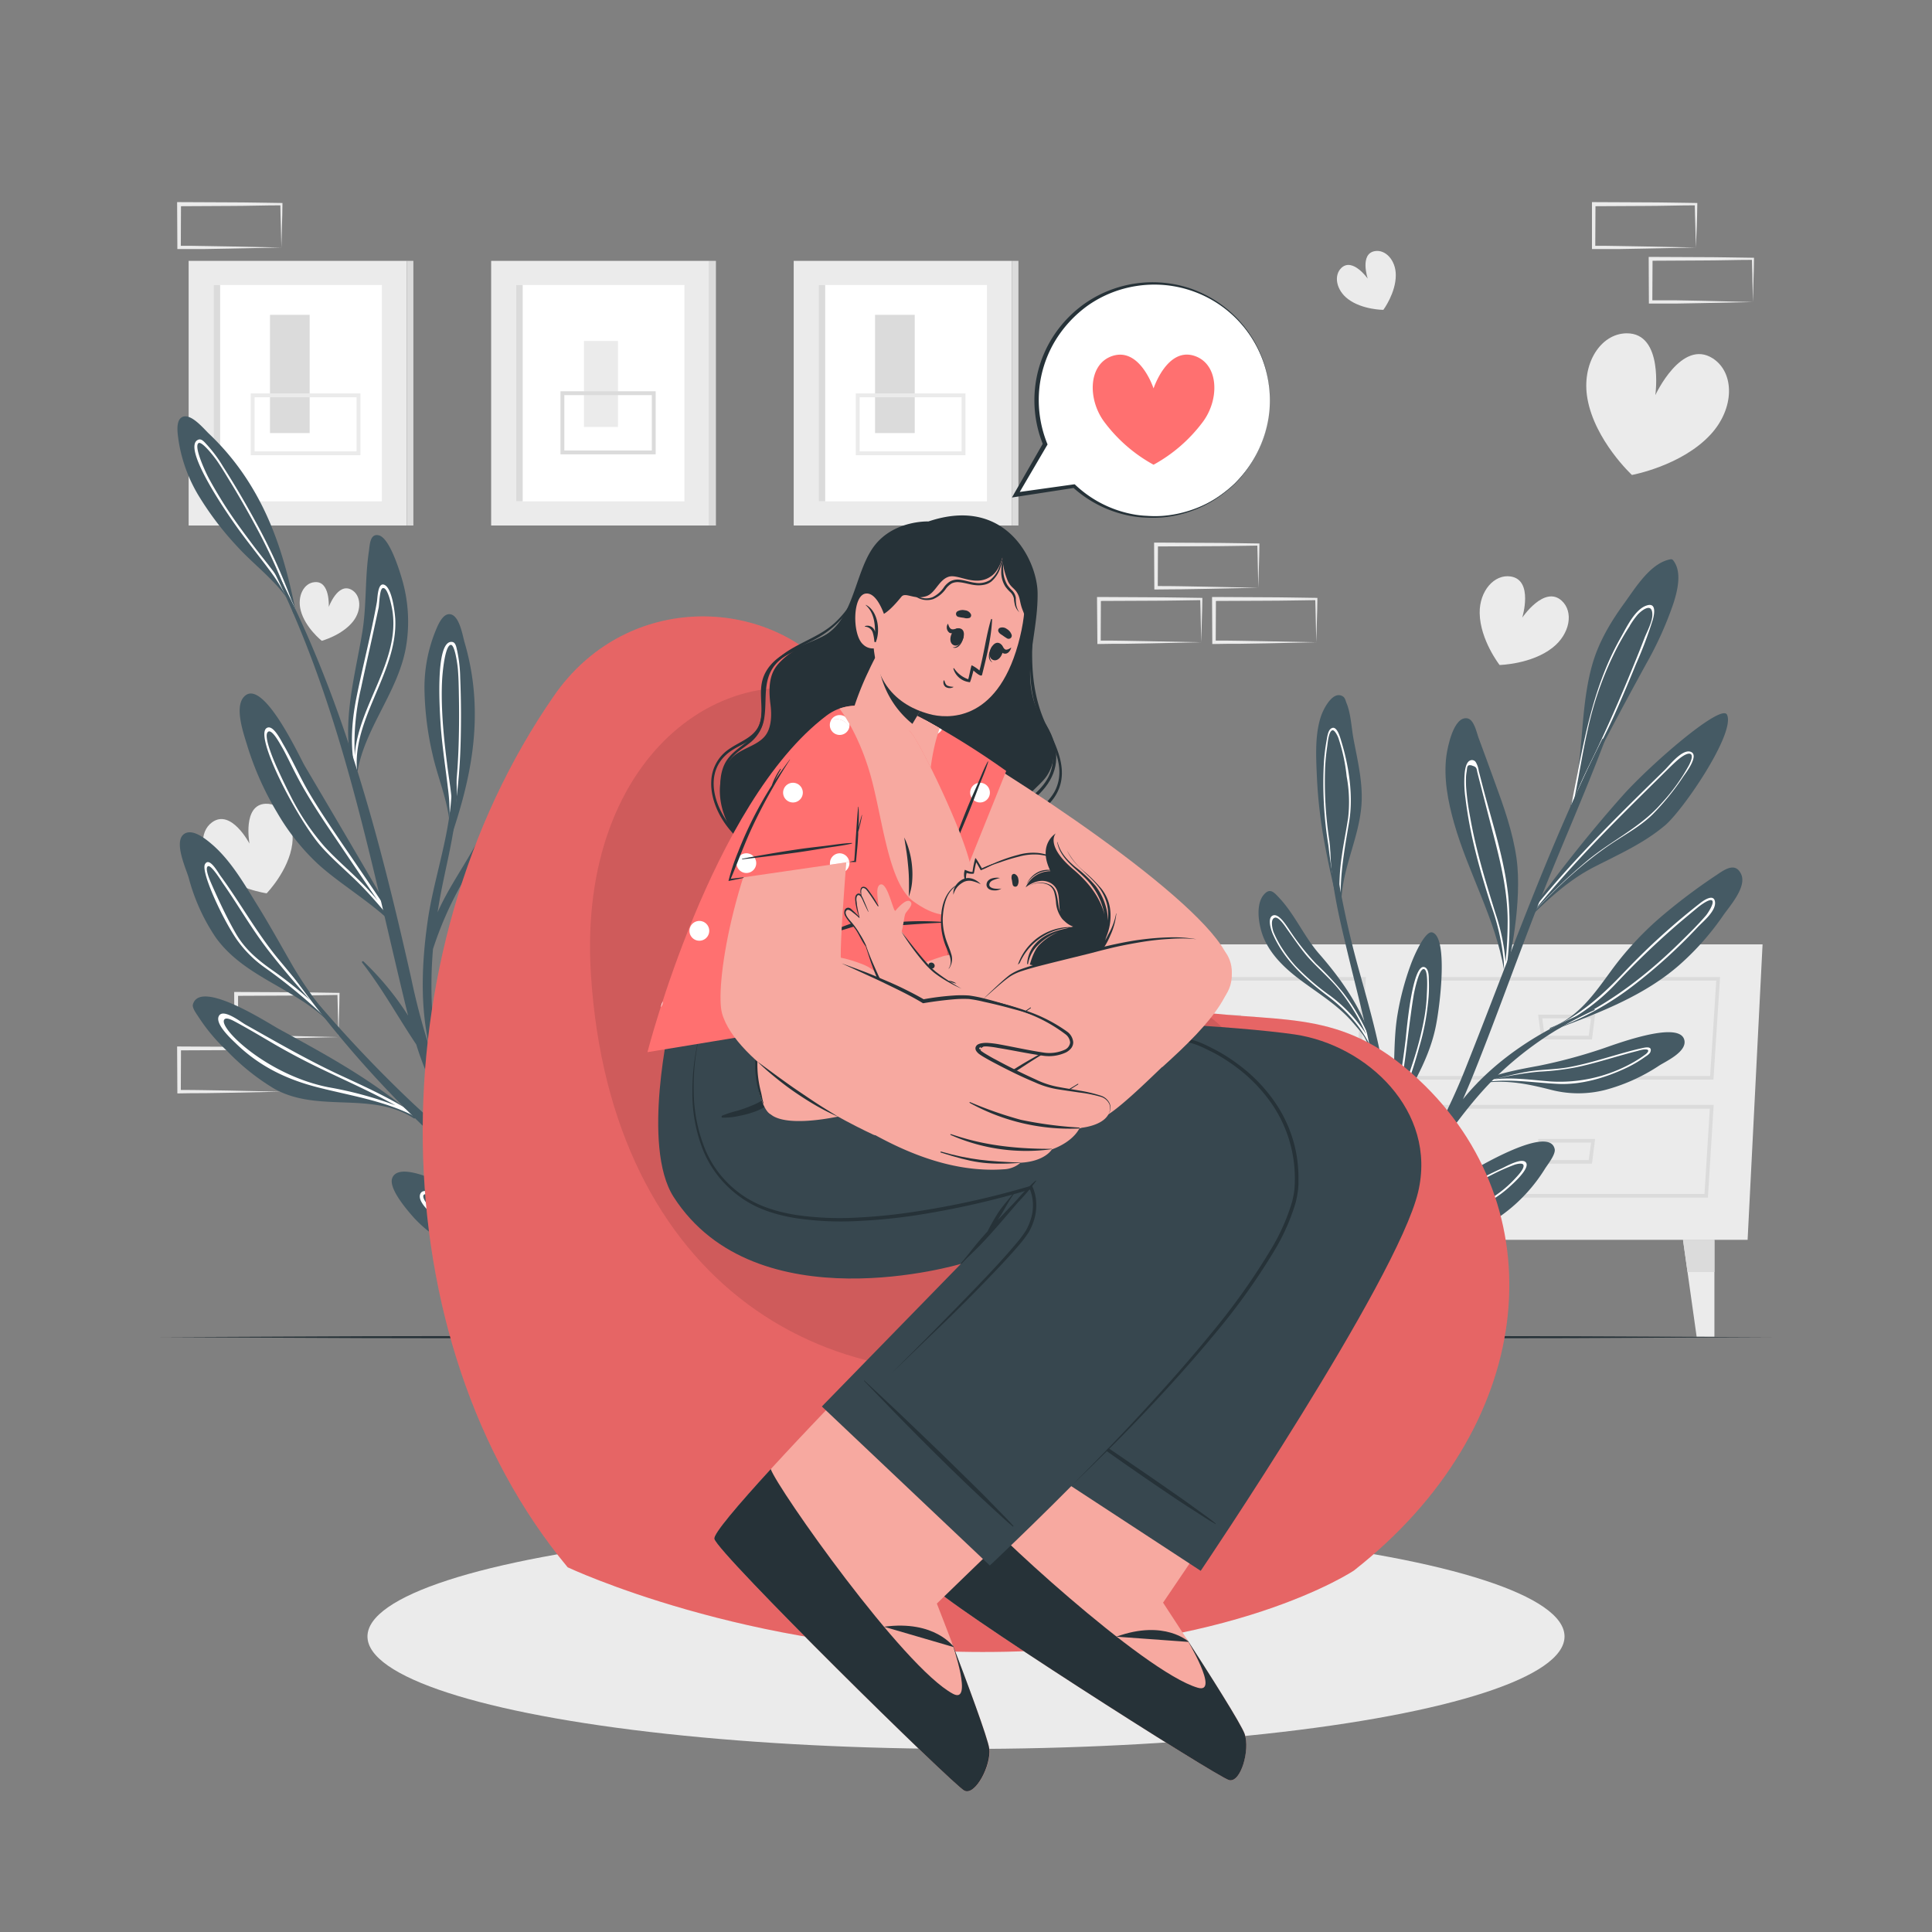 <svg xmlns="http://www.w3.org/2000/svg" viewBox="0 0 500 500"><rect x="0" y="0" width="500" height="500" fill="#808080" stroke="none"/><g id="freepik--background-complete--inject-29"><path d="M87.59,268.41l-13.12.28-6.66.11c-2.23.05-4.47,0-6.7.06h-.44v-.45l-.06-11.19v-.5h.5l13.24.07c4.42,0,8.83.11,13.24.16h.28v.27c0,1.9-.09,3.79-.13,5.66Zm0,0-.14-5.65c0-1.86-.11-3.71-.13-5.54l.27.27c-4.41.06-8.82.16-13.24.17l-13.24.06.5-.5,0,11.19-.45-.44c2.18,0,4.36,0,6.55,0l6.58.11Z" style="fill:#ebebeb"></path><path d="M72.82,282.52l-13.12.28-6.66.11c-2.23,0-4.47,0-6.7.06H45.9v-.45l-.06-11.19v-.5h.5l13.24.07c4.41,0,8.83.11,13.24.16h.28v.27c0,1.9-.08,3.79-.13,5.66Zm0,0-.14-5.65c-.05-1.87-.11-3.71-.13-5.54l.27.27c-4.41.06-8.83.16-13.24.17l-13.24.06.5-.5-.05,11.19-.45-.44c2.18,0,4.36,0,6.55.05l6.58.11Z" style="fill:#ebebeb"></path><path d="M325.66,152.11l-13.12.28-6.66.11c-2.23.05-4.46,0-6.7.06h-.44v-.45l-.06-11.19v-.5h.5l13.24.07c4.42,0,8.83.11,13.24.16h.28v.27c0,1.9-.09,3.79-.13,5.66Zm0,0-.14-5.65c0-1.86-.11-3.7-.13-5.54l.27.28c-4.41.05-8.82.16-13.24.16l-13.24.06.5-.5-.05,11.19-.45-.44c2.19,0,4.36,0,6.55.05l6.58.12Z" style="fill:#ebebeb"></path><path d="M310.89,166.22l-13.12.28-6.66.11c-2.23,0-4.47,0-6.7.06H284v-.45L283.91,155v-.5h.5l13.24.07c4.42,0,8.83.11,13.24.16h.28V155c0,1.9-.09,3.79-.14,5.66Zm0,0-.14-5.65c0-1.86-.11-3.7-.13-5.54l.27.28c-4.41.05-8.82.16-13.24.16l-13.24.06.5-.5-.05,11.19-.45-.44c2.18,0,4.36,0,6.55.05l6.58.12Z" style="fill:#ebebeb"></path><path d="M340.66,166.22l-13.12.28-6.67.11c-2.22,0-4.46,0-6.69.06h-.44v-.45L313.68,155v-.5h.5l13.24.07c4.41,0,8.83.11,13.24.16h.28V155c0,1.9-.08,3.79-.13,5.66Zm0,0-.14-5.65c0-1.86-.11-3.7-.13-5.54l.27.28c-4.41.05-8.83.16-13.24.16l-13.24.06.5-.5-.05,11.19-.45-.44c2.18,0,4.36,0,6.55.05l6.58.12Z" style="fill:#ebebeb"></path><path d="M453.66,282.52l-13.13.28-6.66.11c-2.22,0-4.46,0-6.69.06h-.45v-.45l-.05-11.19v-.5h.5l13.24.07c4.41,0,8.83.11,13.24.16h.27v.27c0,1.9-.08,3.79-.13,5.66Zm0,0-.14-5.65c0-1.87-.12-3.71-.13-5.54l.27.27c-4.41.06-8.83.16-13.24.17l-13.24.06.5-.5-.06,11.19-.44-.44c2.18,0,4.36,0,6.54.05l6.58.11Z" style="fill:#ebebeb"></path><path d="M438.89,64.06l-13.13.27-6.66.12c-2.22,0-4.46,0-6.69,0H412v-.44l0-11.19v-.51h.51l13.24.06c4.41,0,8.82.11,13.24.16h.27v.27c0,1.89-.09,3.78-.13,5.65Zm0,0-.14-5.66c-.05-1.86-.12-3.7-.14-5.53l.28.27c-4.42,0-8.83.16-13.24.16l-13.24.07.5-.5-.06,11.19-.44-.45c2.18,0,4.35,0,6.54.06l6.58.11Z" style="fill:#ebebeb"></path><path d="M453.66,78.17l-13.13.27-6.66.12c-2.22,0-4.46,0-6.69,0h-.45v-.44L426.68,67v-.51h.5l13.24.06c4.41,0,8.83.11,13.24.16h.27V67c0,1.89-.08,3.78-.13,5.65Zm0,0-.14-5.66c0-1.86-.12-3.7-.13-5.53l.27.27c-4.41,0-8.83.16-13.24.16l-13.24.07.5-.5-.06,11.19-.44-.45c2.18,0,4.36,0,6.54,0l6.58.12Z" style="fill:#ebebeb"></path><path d="M72.82,64.06l-13.12.27L53,64.45c-2.23,0-4.47,0-6.7,0H45.9v-.44l-.06-11.19v-.51h.5l13.24.06c4.41,0,8.83.11,13.24.16h.28v.27c0,1.89-.08,3.78-.13,5.65Zm0,0-.14-5.66c-.05-1.86-.11-3.7-.13-5.53l.27.27c-4.41,0-8.83.16-13.24.16l-13.24.07.5-.5-.05,11.19-.45-.45c2.18,0,4.36,0,6.55.06l6.58.11Z" style="fill:#ebebeb"></path><polygon points="265.91 320.87 452.28 320.87 456.15 244.4 262.03 244.4 265.91 320.87" style="fill:#ebebeb"></polygon><path d="M443.44,279.4H365.53l-1.46-26.55h81.08Zm-77-.94h76.14l1.59-24.67H365.06Z" style="fill:#dbdbdb"></path><path d="M442,309.94H368.58l-1.19-24H443.5ZM369.48,309h71.64l1.38-22.08H368.38Z" style="fill:#dbdbdb"></path><path d="M412,269H398.9l-.83-6.4h14.74Zm-12.27-.94h11.44l.59-4.52H399.14Z" style="fill:#dbdbdb"></path><path d="M412,301.16H398.9l-.83-6.4h14.74Zm-12.27-.94h11.44l.59-4.52H399.14Z" style="fill:#dbdbdb"></path><path d="M351.8,279.4H273.88l-1.46-26.55H353.5Zm-77-.94h76.14l1.59-24.67H273.41Z" style="fill:#dbdbdb"></path><path d="M350.36,309.94H276.93l-1.19-24h76.12ZM277.83,309h71.64l1.38-22.08H276.73Z" style="fill:#dbdbdb"></path><path d="M320.34,269H307.25l-.83-6.4h14.75Zm-12.26-.94h11.43l.59-4.52H307.49Z" style="fill:#dbdbdb"></path><path d="M320.34,301.16H307.25l-.83-6.4h14.75Zm-12.26-.94h11.43l.59-4.52H307.49Z" style="fill:#dbdbdb"></path><polygon points="282.62 320.87 281.45 329.2 279.1 345.94 274.5 345.94 274.5 320.87 282.62 320.87" style="fill:#ebebeb"></polygon><polygon points="282.62 320.87 281.45 329.2 274.5 329.2 274.5 320.87 282.62 320.87" style="fill:#dbdbdb"></polygon><polygon points="435.56 320.87 436.73 329.2 439.09 345.94 443.69 345.94 443.69 320.87 435.56 320.87" style="fill:#ebebeb"></polygon><polygon points="435.56 320.87 436.73 329.2 443.69 329.2 443.69 320.87 435.56 320.87" style="fill:#dbdbdb"></polygon><path d="M410.83,103.19c1.94,10.85,11.51,19.73,11.51,19.73s12.87-2.35,20.35-10.46c6.25-6.76,6.27-16,.61-19.69-8.1-5.26-14.9,9.49-14.9,9.49s2.24-16.08-7.44-16C414.21,86.33,409.22,94.15,410.83,103.19Z" style="fill:#ebebeb"></path><path d="M382.94,158.69c.11,6.93,5.15,13.41,5.15,13.41s8.24-.18,13.7-4.47c4.57-3.58,5.51-9.33,2.37-12.17-4.5-4.08-10.21,4.4-10.21,4.4s3-9.76-3-10.67C386.74,148.55,382.85,152.91,382.94,158.69Z" style="fill:#ebebeb"></path><path d="M55.89,225.19c5,4.88,13.12,6,13.12,6s5.75-5.9,6.63-12.81c.73-5.75-2.65-10.53-6.89-10.37-6.08.24-4.18,10.32-4.18,10.32s-4.73-9.1-9.67-5.53C51.46,215.27,51.76,221.11,55.89,225.19Z" style="fill:#ebebeb"></path><path d="M348.88,77.41c3.68,2.77,9.13,2.78,9.13,2.78s3.25-4.38,3.22-9c0-3.84-2.66-6.68-5.42-6.2-4,.69-1.84,7.13-1.84,7.13s-3.9-5.55-6.83-2.78C345.11,71.29,345.81,75.1,348.88,77.41Z" style="fill:#ebebeb"></path><path d="M77.83,158c1.17,4.46,5.44,7.84,5.44,7.84s5.26-1.42,8.09-5c2.37-3,2.06-6.88-.41-8.22-3.54-1.92-5.86,4.45-5.86,4.45s.38-6.77-3.63-6.41C78.66,150.84,76.85,154.27,77.83,158Z" style="fill:#ebebeb"></path><rect x="48.82" y="67.51" width="56.46" height="68.49" style="fill:#ebebeb"></rect><rect x="55.27" y="73.76" width="43.56" height="55.99" style="fill:#fff"></rect><rect x="55.27" y="73.76" width="1.7" height="55.99" style="fill:#dbdbdb"></rect><rect x="105.28" y="67.51" width="1.7" height="68.49" style="fill:#dbdbdb"></rect><rect x="69.87" y="81.48" width="10.27" height="30.6" style="fill:#dbdbdb"></rect><path d="M93.28,117.81H64.89v-16H93.28Zm-27.39-1H92.28v-14H65.89Z" style="fill:#ebebeb"></path><rect x="205.41" y="67.51" width="56.46" height="68.49" style="fill:#ebebeb"></rect><rect x="211.86" y="73.76" width="43.56" height="55.99" style="fill:#fff"></rect><rect x="211.86" y="73.76" width="1.7" height="55.99" style="fill:#dbdbdb"></rect><rect x="261.87" y="67.51" width="1.7" height="68.49" style="fill:#dbdbdb"></rect><rect x="226.46" y="81.48" width="10.27" height="30.6" style="fill:#dbdbdb"></rect><path d="M249.86,117.81H221.47v-16h28.39Zm-27.39-1h26.39v-14H222.47Z" style="fill:#ebebeb"></path><rect x="127.11" y="67.51" width="56.46" height="68.49" style="fill:#ebebeb"></rect><rect x="133.57" y="73.76" width="43.56" height="55.99" style="fill:#fff"></rect><rect x="133.57" y="73.76" width="1.7" height="55.99" style="fill:#dbdbdb"></rect><rect x="183.58" y="67.51" width="1.7" height="68.49" style="fill:#dbdbdb"></rect><rect x="151.13" y="88.24" width="8.8" height="22.25" style="fill:#ebebeb"></rect><path d="M169.69,117.59H145.05V101.26h24.64Zm-23.64-1h22.64V102.26H146.05Z" style="fill:#dbdbdb"></path></g><g id="freepik--Floor--inject-29"><polygon points="41.45 346.06 93.59 345.82 145.73 345.73 250 345.56 354.27 345.73 406.41 345.82 458.55 346.06 406.41 346.31 354.27 346.39 250 346.56 145.73 346.39 93.59 346.3 41.45 346.06" style="fill:#263238"></polygon></g><g id="freepik--Shadow--inject-29"><ellipse cx="250" cy="423.52" rx="154.9" ry="29.1" style="fill:#ebebeb"></ellipse></g><g id="freepik--Plant--inject-29"><path d="M104,149.75a39.07,39.07,0,0,1,1.18,17c-1.78,11.93-10.75,21.38-12.7,33.13.25,1.42.54,2.84.91,4.26a.21.21,0,0,0,0,.07v0h0s0,0,0,0a.19.19,0,0,1-.1.13,5.4,5.4,0,0,1-.23-.49c-.14-.29-.27-.59-.39-.88s-.35-.84-.51-1.27c0,0-.1-.19-.1-.25-4.37-12.07-.36-25.45,1.68-37.7,1.17-7,.68-14.07,1.72-21,.25-1.67.24-4.83,2.64-4.19C100.85,139.35,103.34,147.51,104,149.75Z" style="fill:#455a64"></path><path d="M99.37,151.31c-1.65-.54-1.65,3.52-1.84,4.55-1.5,8.33-3.6,16.32-5.26,24.55-1.35,6.71-1.69,13.05-.29,19.44,0,0,0,0,0,0a17.91,17.91,0,0,0,.74,3.21c.13.43.28.87.44,1.29a.15.15,0,0,0,.12.09h.06a.19.19,0,0,0,.1-.13s0,0,0,0h0v0a.21.21,0,0,1,0-.07c0-.12-.08-.23-.11-.35h0c-.09-.27-.16-.55-.24-.83s-.21-.81-.31-1.22c-3.11-14.5,10.27-27.2,9.51-41.71C102.17,158.37,101.46,152,99.37,151.31Zm-7.55,44.25a62,62,0,0,1,1.61-17.45c1-4.72,2.08-9.43,3.11-14.15L98,157.23c.13-.58.23-4.71,1-5,1.36-.57,2.41,4.89,2.54,5.71C103.66,171.07,92.56,182.85,91.82,195.56Z" style="fill:#fff"></path><path d="M107.5,289.13c0,.19-.16.46-.42.29-11-7.08-24.69-1.31-36.07-7.64A58.33,58.33,0,0,1,58.79,272a46.65,46.65,0,0,1-7.44-8.86c-.27-.44-1.66-2.24-1.44-3.13,1.75-6.78,19.35,4.69,22.3,6.31,11.51,6.28,22,12,32.12,20.07,1.06.82,2.11,1.69,3.14,2.58C107.51,289,107.51,289.07,107.5,289.13Z" style="fill:#455a64"></path><path d="M107.47,289c-1-.89-2.08-1.76-3.14-2.58-5.19-3.06-10.7-5.57-16.16-8.1-8.52-3.95-16.52-8.6-24.69-13.18-1.1-.62-5.59-4.14-6.77-2.31-1.32,2,3.14,6.05,4.22,7.1C67,275.87,74,279.3,82.22,281.4s16.53,3.35,24.08,7l1.2.75C107.51,289.07,107.51,289,107.47,289ZM85,281.38c-15.65-3.1-28.27-15.09-27-17.45.48-.87,2.36.22,2.94.53,1.14.61,2.28,1.25,3.42,1.9,2.27,1.29,4.51,2.63,6.76,3.94q6.18,3.57,12.62,6.62c6.25,3,12.57,5.78,18.58,9.14A97.29,97.29,0,0,0,85,281.38Z" style="fill:#fff"></path><path d="M89.22,268.3a.09.09,0,0,1,0,.15.1.1,0,0,1-.16,0l-.68-.66c-.83-.82-1.64-1.66-2.42-2.5-.14-.16-.29-.31-.43-.46s-.09,0-.12-.05c-8.78-9-22.08-11.73-29.57-22.15a50.58,50.58,0,0,1-7-15.45c-.68-2.36-4.06-9.55-1.1-11.41,2.31-1.45,5.91,1.7,7.42,3,4.78,4.24,8.17,10.19,11.5,15.57s6.24,10.7,9.34,16.06a103,103,0,0,0,9.82,13.74C86.89,265.55,88.05,266.92,89.22,268.3Z" style="fill:#455a64"></path><path d="M85.75,264.17c-.89-1-1.82-1.89-2.76-2.8-3.74-4.48-7.49-9-11.19-13.46-5.49-6.71-9.64-14.29-14.75-21.26-.64-.86-2.87-5-4-3s4.6,14.3,8.28,19.58a30,30,0,0,0,7.29,7.24,140.67,140.67,0,0,1,16.18,13.42c.4.44.78.89,1.17,1.34.78.84,1.59,1.68,2.42,2.5L87,266.2l2.16,2.25a.09.09,0,0,0,0-.15C88.05,266.92,86.89,265.55,85.75,264.17Zm-31.9-40c.87-.36,3.53,4,3.89,4.5,1.33,1.9,2.59,3.83,3.85,5.79,2.51,3.9,5,7.82,7.84,11.49,3.43,4.42,7.11,8.67,10.82,12.88a103.27,103.27,0,0,0-9.49-7.55c-4-2.79-7.43-5.62-9.85-9.91-2.28-4-4.31-8.34-6.17-12.58-.38-.88-1.86-4.21-.89-4.62" style="fill:#fff"></path><path d="M154.65,323.74a.09.09,0,0,1-.09.1.09.09,0,0,1-.11-.09c-.06-.28-.12-.56-.17-.84-.2-1-.37-2-.52-3.06,0-.18-.06-.36-.08-.55s-.06-.06-.07-.1c-1.93-11-10.34-19.77-10.6-31.22a44.74,44.74,0,0,1,2.6-14.92c.68-2.09,1.81-9.08,4.93-9,2.43.1,3.5,4.24,3.93,6,1.38,5.54.88,11.62.62,17.27s-.8,11-1.22,16.53a93.28,93.28,0,0,0,.31,15.06C154.32,320.53,154.48,322.13,154.65,323.74Z" style="fill:#455a64"></path><path d="M154.18,318.94c-.18-1.15-.39-2.3-.62-3.45-.5-5.18-1-10.37-1.46-15.55-.66-7.71.11-15.38-.14-23.09,0-1,.38-5.09-1.48-4.21s-3.82,12.85-3.77,18.59a26.79,26.79,0,0,0,1.72,9,124.83,124.83,0,0,1,5.14,18c.07.53.13,1.05.19,1.57.15,1,.32,2,.52,3.06-.05-.6-.12-1.21-.18-1.82.16.91.31,1.83.46,2.75a.09.09,0,0,0,.09-.1C154.48,322.13,154.32,320.53,154.18,318.94Zm-4.53-17.06c-1.52-4.06-2.63-7.88-2.25-12.26a122.41,122.41,0,0,1,1.79-12.37c.16-.84.76-4,1.67-3.85s.6,4.71.6,5.27c0,2.07,0,4.13-.09,6.2-.11,4.14-.26,8.28,0,12.42.31,5,.87,10,1.48,14.93A93.33,93.33,0,0,0,149.65,301.88Z" style="fill:#fff"></path><path d="M155.92,332.89a1.62,1.62,0,0,1-.85-.29c-11.24-4.31-23.53-4.5-34.83-8.8a32.74,32.74,0,0,1-13.12-8.65c-1.51-1.71-6.74-7.61-5.58-10.34,3.44-8.23,41.37,17.68,53.84,27a2.42,2.42,0,0,1,.57.39C156.33,332.55,156.27,332.87,155.92,332.89Z" style="fill:#455a64"></path><path d="M156,332.19c-.23-.13-.47-.24-.72-.36-13.83-7.7-27.71-15.52-42-22.34-1-.47-3.83-2.27-4.53-.45-.75,2,2.71,4.87,3.88,5.94a43.15,43.15,0,0,0,19,10.13c4.52,1.14,9.11,2,13.56,3.38,2.81.89,5.56,1.93,8.29,3l2.51,1.38C156.27,332.87,156.33,332.55,156,332.19Zm-20.65-7c-8.81-2-17-5.36-23.44-12-.4-.42-2.63-2.71-2.34-3.78s3.55.48,4.39.9c2.14,1.08,4.23,2.21,6.34,3.31,4.28,2.25,8.53,4.5,12.79,6.77q8.15,4.35,16.26,8.79A103,103,0,0,0,135.3,325.23Z" style="fill:#fff"></path><path d="M102.07,237.86a.49.49,0,0,1,.06.43.55.55,0,0,1-.49.34.54.54,0,0,1-.33,0,.23.23,0,0,1-.19-.06c-5.31-5.19-13.41-10-18.87-15a57.61,57.61,0,0,1-10.53-13.28A78.3,78.3,0,0,1,64,193c-.86-2.88-3.33-9.68-1-12.51,4.79-5.82,14.49,15.36,15.88,17.74C86.64,211.37,94.42,224.57,102.07,237.86Z" style="fill:#455a64"></path><path d="M101.76,237.83c-4.34-6.52-8.77-13-13.17-19.44-2.85-4.21-5.72-8.41-8.33-12.78-2.5-4.15-4.4-8.61-6.84-12.79-.62-1-2.73-5.52-4.43-4.39-3.26,2.16,8.1,23.85,14.15,30.67,3.47,3.9,7.59,7.18,11.19,11,2.22,2.33,4.29,4.77,6.37,7.21.32.44.62.9.94,1.34a.55.55,0,0,0,.49-.34Zm-6.63-7.75c-3.55-3.86-7.65-7.15-11.16-11a62.38,62.38,0,0,1-8.72-13c-1.22-2.36-2.35-4.75-3.46-7.17-.68-1.48-3.51-7.89-2.59-9.32s3.07,2.57,3.64,3.54c.67,1.13,1.25,2.31,1.84,3.47,1.19,2.4,2.39,4.8,3.72,7.13,2.38,4.16,5,8.16,7.7,12.13,3.89,5.75,7.75,11.5,11.67,17.22C96.9,232,96,231.05,95.13,230.08Z" style="fill:#fff"></path><path d="M165.71,248.42C155.94,259,140.19,262,134.45,280.59a.08.08,0,0,1-.14,0,.05.05,0,0,1,0-.07c.35-1.88.77-3.74,1.27-5.6a81.49,81.49,0,0,1,13.5-27.9,61.44,61.44,0,0,1,13.19-12.92c2.57-1.83,8.14-6.48,11.35-5.76C180.52,229.92,167.49,246.49,165.71,248.42Z" style="fill:#455a64"></path><path d="M166.39,235.21c-1.84-1.07-5.38,3.13-6.46,4.1a89.31,89.31,0,0,0-16.1,19.1,86.68,86.68,0,0,0-8.1,16.24c-.07.1-.11.2-.18.3-.5,1.86-.92,3.72-1.27,5.6a.05.05,0,0,0,0,.07q1.11-3.21,2.32-6.34a69.94,69.94,0,0,1,10.79-13.67c6-6,13.77-11,17.7-18.73C165.67,240.81,168.16,236.23,166.39,235.21Zm-1.26,5.34a24.81,24.81,0,0,1-3.24,5.27c-4.88,6.2-11.61,10.82-17,16.59a70.25,70.25,0,0,0-7.06,8.85,82.05,82.05,0,0,1,4.28-8.87,89.22,89.22,0,0,1,13.6-18.24c2.46-2.54,8.72-8.77,10.06-8.26S165.46,239.8,165.13,240.55Z" style="fill:#fff"></path><path d="M153.6,190.49a64.82,64.82,0,0,1-10.1,43.78c-.1.15-.19.31-.3.46-.08.49-.18,1-.3,1.48,0,.11,0,.21-.07.33l0,.07h0a.13.13,0,0,1-.22-.1c0-.61,0-1.23,0-1.84-.2-12.57-2.52-24.89-.84-37.48.38-2.75,2.17-20.75,8.45-17.67C153.09,181,153.28,187.86,153.6,190.49Z" style="fill:#455a64"></path><path d="M149.26,187.17c-2.11-1.1-3.12,1.87-3.61,3.37-1.11,3.45-1.28,7.31-1.6,10.9s-.38,7.46-.35,11.2c.05,7,.14,13.82-.77,20.66-.12.46-.26.92-.38,1.38s0,1.23,0,1.84a.13.13,0,0,0,.22.1h0a2,2,0,0,0,.1-.4c0-.18.1-.35.14-.52.16-.47.32-.95.46-1.42a179.47,179.47,0,0,0,4.4-17.63c1.59-7.56,3.62-15.88,3.19-23.63C151,191.38,151,188.1,149.26,187.17Zm.84,2.67a19.3,19.3,0,0,1,.33,2.42,33.57,33.57,0,0,1-.23,6.87c-.51,4.42-1.23,8.82-2.07,13.2-1,5.6-2.49,11.06-4,16.51a129.6,129.6,0,0,0,.31-13.07c0-4.08-.09-8.18.2-12.25.29-4.27.48-9.05,1.81-13.12C147.07,188.56,149.55,187.31,150.1,189.84Z" style="fill:#fff"></path><path d="M76.44,157.82l.12.6a.37.37,0,0,1-.47.42.38.38,0,0,1-.27-.29c-.08-.36-.17-.73-.25-1.09h0c-.06-.3-.13-.58-.2-.88a16.13,16.13,0,0,0-.88-1.43c-3.33-5-9.1-9.32-13-13.62a79.81,79.81,0,0,1-9.68-12.59,39.17,39.17,0,0,1-5.61-15c-.18-1.44-.86-5.08.94-6,2.28-1.15,5.75,3.22,7,4.36A65.45,65.45,0,0,1,65,125.79C71.06,135.71,74.18,146.52,76.44,157.82Z" style="fill:#455a64"></path><path d="M66.07,134.88c-2.62-4.79-5.38-9.51-8.32-14.1a34.89,34.89,0,0,0-4.2-5.68c-.47-.48-1.31-1.65-2.17-1.33-4.61,1.62,7.1,18.57,8.62,20.77,3,4.4,6.4,8.55,9.6,12.82a52,52,0,0,1,4.88,7.78c.39.76.75,1.52,1.08,2.31h0c.13.31.25.63.39.95.05.14.09.28.13.43a.37.37,0,0,0,.47-.42l-.12-.6a22.23,22.23,0,0,0-1-2.5A150.72,150.72,0,0,0,66.07,134.88Zm7.57,17.21c-2.35-3.8-5.35-7.3-7.85-10.6C63,137.77,60.18,134,57.68,130c-1.24-2-2.43-4-3.52-6-1-1.81-4.09-8.5-2.77-9.33.9-.57,4.19,3.73,4.84,4.69,1.32,1.93,2.53,4,3.73,5.94q3.72,6.15,7.09,12.51A152.42,152.42,0,0,1,73.64,152.09Z" style="fill:#fff"></path><path d="M116.68,216.82c-.06.2-.13.38-.19.58a.37.37,0,0,1-.7-.26c.1-.35.21-.72.32-1.07h0c.1-.29.18-.57.27-.87,0-.55,0-1.11,0-1.67-.35-6-3.21-12.63-4.44-18.32a79.59,79.59,0,0,1-2.06-15.75,39.1,39.1,0,0,1,2.68-15.8c.56-1.34,1.8-4.83,3.81-4.71,2.55.15,3.37,5.67,3.85,7.27a65.09,65.09,0,0,1,2.64,17.14C123.12,195,120.39,205.91,116.68,216.82Z" style="fill:#455a64"></path><path d="M119.22,191.77c.14-5.46.11-10.93-.12-16.38a36,36,0,0,0-.79-7c-.17-.65-.31-2.08-1.21-2.24-4.8-.91-3.17,19.64-3,22.3.43,5.33,1.25,10.61,1.87,15.91a51.87,51.87,0,0,1,.33,9.18c0,.85-.12,1.69-.23,2.54h0c0,.34-.09.68-.14,1,0,.15-.06.3-.09.45a.37.37,0,0,0,.61-.13c.06-.2.13-.38.19-.58a23.36,23.36,0,0,0,.38-2.68A151,151,0,0,0,119.22,191.77Zm-2.08,18.68c-.13-4.46-1-9-1.48-13.1-.59-4.65-1.08-9.31-1.26-14-.09-2.33-.11-4.66,0-7,.08-2,.73-9.4,2.29-9.46,1.06,0,1.75,5.34,1.83,6.5.18,2.33.21,4.68.25,7,.08,4.79.05,9.58-.15,14.37A149.39,149.39,0,0,1,117.14,210.45Z" style="fill:#fff"></path><path d="M144.11,225.26a295,295,0,0,1-6.62,32.28c-2.23,8.23-4.47,16.58-4.79,25.14-.38,10.23,2.57,21.59,7.77,31.41q-4.5-5-8.91-10.21c-6-7-11.92-14.23-16.17-22.47-.42-.81-.8-1.64-1.18-2.47a.31.31,0,0,0,0-.2,111.15,111.15,0,0,1-2.15-33.14A92.34,92.34,0,0,1,119.32,229c3-5.45,5.87-10.75,7.46-16.82a.28.28,0,0,0-.53-.2c-3,8-9.33,15.82-13,24.13.21-1.37.43-2.74.69-4.12,2.41-13.16,7-26.38,2.14-39.54-.16-.44-.79-.14-.65.29,4.53,14.66-2.6,30.8-4.71,45.36-1.57,10.83-2.1,22.5.52,33.29a174.84,174.84,0,0,1-4.82-18.21C98.11,216.27,88.54,179.54,70.6,146c-.18-.33-.7-.1-.53.23,18.36,36.43,25.64,76,35.21,115.27.11.45.23.89.34,1.34a74.16,74.16,0,0,0-11.53-14,.23.23,0,0,0-.36.3c5.25,6.74,9.27,14.12,14,21.17a77.34,77.34,0,0,0,6.86,15.8,125.18,125.18,0,0,0,12.22,16.72c-7.49-6.29-15-12.49-22.1-19.34a335.55,335.55,0,0,1-30-33c-.13-.17-.38,0-.25.21a280.09,280.09,0,0,0,29.82,35.6c9.32,9.28,19.31,18.74,30.51,25.87,10.7,12.32,22.14,24.71,35.68,33.74a.59.59,0,0,0,.69-1q-3.73-3.32-7.31-6.73c-2.34-5.22-5.58-10-7.65-15.42a85,85,0,0,1-5-19.65c-.06-.49-.79-.37-.76.12.56,9.19,2.63,20.51,7.53,29.29-3.42-3.39-6.78-6.82-10.07-10.33-8.79-13.43-14.52-29.4-12.59-45.47,1-8.26,3.35-16.24,5.29-24.31a179.07,179.07,0,0,0,4.05-27.16A.31.31,0,0,0,144.11,225.26Z" style="fill:#455a64"></path><path d="M342,185c-1.77,4.87-1.41,10.88-1.19,16a126.19,126.19,0,0,0,2,17.33c1,5.34,2.19,10.62,3.51,15.87l.05.15c.08.35.17.69.26,1s.1.85.18,1.29a.26.26,0,0,0,.22.22.22.22,0,0,0,.27-.24c0-.24-.05-.48-.07-.71-.85-9.85,4.83-18.85,5.17-28.61.19-5.35-1.1-10.72-2.09-15.94-.55-2.89-.69-6.65-1.82-9.37-.29-.72-.36-1.5-1.17-1.88C344.88,178.91,342.65,183.27,342,185Z" style="fill:#455a64"></path><path d="M343.29,191.82a51.16,51.16,0,0,0-.65,5.23,99.48,99.48,0,0,0,1.15,21.73,141.49,141.49,0,0,0,2.59,15.36l.05.15c.18.7.38,1.41.59,2.11,0,.14.05.28.07.44a.22.22,0,0,0,.27-.24c0-.24-.05-.48-.07-.71l-.21-.73c-.55-7.5.79-14.91,2.05-22.31,1.16-6.74,0-14.49-2-21-.3-1-1.21-4.5-2.76-3.22C343.61,189.25,343.45,191,343.29,191.82Zm1.55-2.83c.55-.1,1.26,1.3,1.51,1.94a45.62,45.62,0,0,1,2.16,10,35.6,35.6,0,0,1,.38,10.75c-.47,3.2-1.14,6.35-1.59,9.55a57.93,57.93,0,0,0-.54,12.81,140.91,140.91,0,0,1-2.71-16.36,100.89,100.89,0,0,1-1.11-19.09c.1-1.86.28-3.7.56-5.53C343.6,192.29,343.87,189.16,344.84,189Z" style="fill:#fff"></path><path d="M386.27,260.25s0,0,0,0" style="fill:#455a64"></path><path d="M346.83,328.34a.24.24,0,0,0-.11.29h0a.27.27,0,0,0,.2.2.35.35,0,0,0,.2,0c6-3.05,11.79-7.9,18.77-8.25,5.46-.29,10.15.39,15.34-1.85a41.38,41.38,0,0,0,13.88-10,42.31,42.31,0,0,0,4.73-6.26c.66-1.06,2.82-3.73,2.51-5.1-1.4-6.41-20.41,5-22.94,6.53-11.18,6.81-22.55,14.46-31.88,23.71a.1.1,0,0,0,0,.1.16.16,0,0,0,.07.11Z" style="fill:#455a64"></path><path d="M346.72,328.63l5.17-3.57c-1.7,1.22-3.4,2.46-5.17,3.58a.27.27,0,0,0,.2.2c3.45-2.17,6.66-4.7,10.13-6.84,4.14-2.56,8.67-3.85,13.29-5.21,7.12-2.09,14.47-4.4,20.11-9.45.95-.86,5.41-4.76,4.54-6.37s-5.23.91-6.26,1.38c-7.6,3.43-14.84,7.93-21.91,12.33-6.58,4.09-13.14,8.35-19.32,13a.16.16,0,0,0,.07.11l-.74.51A.24.24,0,0,0,346.72,328.63Zm10.14-7c3.35-2.27,6.72-4.5,10.17-6.64,6.21-3.86,12.53-7.62,19.05-10.95a53.79,53.79,0,0,1,5.75-2.56c.26-.11,2.06-.66,2.4-.05.51.9-1.74,3.16-2.21,3.67a29.54,29.54,0,0,1-8.61,6.39c-6.66,3.41-14.09,4.59-21,7.3A33.34,33.34,0,0,0,356.86,321.66Z" style="fill:#fff"></path><path d="M374.32,195.64c-.75,5.79.42,11.82,2,17.39,3.66,12.87,10.71,24.83,12.95,38.1.09.53.17,1.05.24,1.57-.12.68,0,.52.19-.29h0c1-3.52,4.32-19.09,2.78-30.26-1-7-3.36-13.55-5.77-20.12-1.37-3.75-2.72-7.51-4.12-11.25-.45-1.2-1.09-4.62-2.9-4.88C376.19,185.36,374.62,193.38,374.32,195.64Z" style="fill:#455a64"></path><path d="M379.05,200.17a28.47,28.47,0,0,0,.21,6.39c1.13,9.48,3.72,18.71,6.64,27.77A59.4,59.4,0,0,1,389.19,249c0,.73.07,1.45.07,2.17.09.53.17,1.05.24,1.57-.12.68,0,.52.19-.29h0c0-.21,0-.42,0-.63a81.43,81.43,0,0,0,.69-19.41c-.91-9.73-4.18-19.35-6.62-28.77-.35-1.37-.7-2.73-1.06-4.1a6,6,0,0,0-.76-2.28,1.17,1.17,0,0,0-1.55-.41C379.39,197.32,379.15,199.22,379.05,200.17Zm2-2c1.22.34,1.06.8,1.33,1.89l.42,1.65.84,3.27c.56,2.18,1.12,4.37,1.69,6.55,2.26,8.83,4.82,17.52,4.85,26.71a104.52,104.52,0,0,1-.54,10.74,53,53,0,0,0-2.58-12.51c-2.57-8.26-5.09-16.42-6.59-25a69.75,69.75,0,0,1-1-7.21,25.21,25.21,0,0,1-.07-3,9.49,9.49,0,0,1,.14-1.4C379.76,198.58,379.53,197.72,381,198.13Z" style="fill:#fff"></path><path d="M365.17,249.46a71.78,71.78,0,0,0-3.51,13.2c-1.5,9-.12,19.47-2.49,28.47-.21.59-.4,1.19-.56,1.79-.07.23-.13.45-.18.68a.12.12,0,0,0,.22.07q.27-.57.57-1.14s0,0,0,0l.31-.6c4.47-8.76,10.21-16.77,12.11-26.61,1.18-6.05,3.05-22.74-.94-24C368.92,240.73,366.14,246.86,365.17,249.46Z" style="fill:#455a64"></path><path d="M363.8,268.88c-1,8.21-2.25,16.32-5.19,24-.07.23-.13.45-.18.68a.12.12,0,0,0,.22.07q.27-.57.57-1.14s0,0,0,0l.31-.6A123.15,123.15,0,0,0,367.3,271a61.7,61.7,0,0,0,2.25-11.34,37,37,0,0,0,.22-6.22c0-.78,0-2.65-1-3.1C365.52,248.79,364,267,363.8,268.88Zm4.8-18.06c1.08.45.7,5.67.66,6.58a42.61,42.61,0,0,1-.58,5.64,82.19,82.19,0,0,1-2.47,10.16,154,154,0,0,1-5.47,14.89,93.85,93.85,0,0,0,2.74-13c.58-4,1-8.08,1.58-12.12.23-1.74.47-3.46.76-5.18C365.93,257,367.25,250.26,368.6,250.82Z" style="fill:#fff"></path><path d="M327,231.63c-2.2,2.72-1.16,8.13,0,11,1.71,4.09,4.83,7.28,8.25,10,5,3.94,10.52,7,14.7,11.82s2.82,3.36,5.73,9.53c.05.12.17.12.26,0a1.19,1.19,0,0,0,.19-1l0-.16c-2.68-10.13-7.87-18.12-14.76-26-3.91-4.49-6.27-10.17-10.34-14.49C329.55,230.71,328.55,229.76,327,231.63Z" style="fill:#455a64"></path><path d="M329.57,242.11c3,6.6,8.38,11.38,14.05,15.68s9.85,9.34,12.28,15.84c0,.12.07.22.1.34a1.19,1.19,0,0,0,.19-1c-.33-.87-.68-1.73-1.08-2.54a50.76,50.76,0,0,0-7.55-13.57,75.08,75.08,0,0,0-6.95-7.43,63.46,63.46,0,0,1-7.11-9.06c-.77-1.1-2.64-4.12-4.13-3.42S329,240.94,329.57,242.11Zm.39-4.63c1.08-.21,2.71,2.38,3.22,3.1L334.9,243c1.07,1.51,2.14,3,3.35,4.43,2.63,3,5.76,5.58,8.32,8.72a52.17,52.17,0,0,1,7,11.52,38,38,0,0,0-9.36-10A62.44,62.44,0,0,1,335.3,250a36.42,36.42,0,0,1-4-5.39,27.79,27.79,0,0,1-1.68-3.31C329.41,240.81,328.55,237.75,330,237.48Z" style="fill:#fff"></path><path d="M419.81,206.05c-9,10.12-17.28,20.76-25.2,31.7a.33.33,0,0,0,0,.42.16.16,0,0,0,0,.07c-.05.07-.11.14-.15.21a.16.16,0,0,0,.05.21l0,0h0a.2.2,0,0,0,.16-.05c5.58-5.47,10.83-10.6,17.86-14.22,6.43-3.31,12.76-6.06,18.35-10.76,4.76-4,18.28-23.9,16.08-28.64C445.57,181.82,426.94,198,419.81,206.05Z" style="fill:#455a64"></path><path d="M394.6,238.17a.16.16,0,0,0,0,.07c-.05.07-.11.14-.15.21a.16.16,0,0,0,.05.21l0,0h0c6.9-7.59,14.47-15,23.06-20.66,3.49-2.3,7.07-4.26,10.1-7.2a65.07,65.07,0,0,0,8-9.86c.65-.95,4.14-5.44,1.95-6.35s-5.62,3.55-6.78,4.68C418.21,211.63,405.41,224.1,394.6,238.17ZM411,219.87c5.87-6.21,11.94-12.21,18-18.18,1.55-1.52,3.07-3.08,4.66-4.55,1.93-1.77,3.47-2.48,4-1.9s-.28,2.25-.52,2.73a48.87,48.87,0,0,1-7.17,9.94c-5.46,6.29-13.08,9.69-19.39,15a146.28,146.28,0,0,0-15.24,14.84Q402.83,228.51,411,219.87Z" style="fill:#fff"></path><path d="M382.55,280.22a.17.17,0,0,0,0,.14.24.24,0,0,0,.3.16c.28-.1.57-.18.85-.27l.08,0c6.4-.83,11.6.26,17.76,1.83a28.15,28.15,0,0,0,13.86,0,47.21,47.21,0,0,0,14-6.31c1.76-1.13,7.39-3.65,6.47-6.74-1.51-5.08-18.58,1.53-21.53,2.49a134.14,134.14,0,0,1-16,4.28c-5.35,1-10.71,1.92-15.69,4.25A.16.16,0,0,0,382.55,280.22Z" style="fill:#455a64"></path><path d="M382.55,280.22a.17.17,0,0,0,0,.14c6.92-1.49,13.73-.17,20.74.15,6,.27,12.31-1.61,17.72-4.19a30.87,30.87,0,0,0,4.58-2.69c.47-.33,1.38-.84,1.56-1.47.45-1.44-1.22-1.11-2.07-.93-6.49,1.45-12.73,3.83-19.3,5-3.5.61-7.08.53-10.57,1.14-3.12.54-6.2,1.38-9.3,2.09,0,0,0,0,0,0A21.06,21.06,0,0,0,382.55,280.22Zm4.08-.88a78,78,0,0,1,11.72-2,67.81,67.81,0,0,0,9.73-1.16c3.61-.76,7.16-1.83,10.71-2.84,1.67-.48,3.33-.94,5-1.36a11.47,11.47,0,0,1,1.43-.35c2.06-.26,1.28.71.74,1.16a31,31,0,0,1-2.83,1.89,38.55,38.55,0,0,1-22,5.19C396.35,279.49,391.41,278.75,386.63,279.34Z" style="fill:#fff"></path><path d="M401,266.33a.48.48,0,0,0,0,.29.66.66,0,0,0,.05.15.48.48,0,0,0,.12.16s0,0,0,0a.44.44,0,0,0,.45,0,19.39,19.39,0,0,0,2.73-1.24c10.61-4,21.48-8.32,30.11-15.82A69.55,69.55,0,0,0,446,236.86c1.63-2.35,6.1-7.29,4.62-10.59s-4.38-1.17-6.36.17a150.33,150.33,0,0,0-14.86,11.23A82.43,82.43,0,0,0,417,251.18c-4.34,5.93-8.51,12.08-15.66,14.77A.5.5,0,0,0,401,266.33Z" style="fill:#455a64"></path><path d="M401,266.33a.48.48,0,0,0,0,.29,51.86,51.86,0,0,0,17.36-12.24,213.37,213.37,0,0,1,16.34-15.63q2.31-1.94,4.63-3.86c.33-.28,3.1-2.47,3.77-1.83s-1.21,3.41-1.55,3.81c-2.14,2.49-4.51,4.81-6.85,7.11-9.72,9.52-20.86,17.87-33.7,22.64a.66.66,0,0,0,.05.15A76.42,76.42,0,0,0,422.79,255a137.93,137.93,0,0,0,16.6-15.08c1.35-1.43,4.9-4.26,4.43-6.66-.4-2-2.95-.22-3.83.48a179.47,179.47,0,0,0-19.39,17.58C414.79,257.5,408.78,262.9,401,266.33Z" style="fill:#fff"></path><path d="M420.51,155.91c-3.57,4.9-6.68,10.05-8.38,15.91-2.59,9-2.43,18.34-3.72,27.51,0,0,0,.08,0,.11a62.84,62.84,0,0,1-1.46,7.4c-.13.52-.28,1-.43,1.56a.32.32,0,0,0,.05.32.36.36,0,0,0,.21.11.33.33,0,0,0,.22,0h0a.42.42,0,0,0,.24-.25c.26-.74.49-1.48.71-2.22a.19.19,0,0,0,.12-.1c5.47-11.45,11.69-23,17.9-34.35a91.85,91.85,0,0,0,7.08-15.66c1.05-3.23,2.33-8.2,0-11.19a.7.7,0,0,0-.63-.33C427.22,145.6,423.34,152,420.51,155.91Z" style="fill:#455a64"></path><path d="M419.57,164.78c-6.23,10.9-8.81,22.67-11.16,34.55,0,0,0,.08,0,.11-.49,2.46-1,4.94-1.46,7.4-.13.63-.25,1.25-.38,1.88a.36.36,0,0,0,.21.11.33.33,0,0,0,.22,0h0s0,0,0,0c2.6-8.35,7.51-16.27,11-24.23q2.79-6.31,5.4-12.73a104.33,104.33,0,0,0,4.37-11.57c.4-1.48.9-4.41-1.57-3.61C423.18,157.61,421,162.25,419.57,164.78Zm2.21-2.83a20.4,20.4,0,0,1,2.08-2.92c.93-1,3.78-3.33,3.77.09,0,1.77-1.34,4.28-2,5.89-.7,1.83-1.41,3.64-2.15,5.45q-4.53,11.28-9.67,22.32c-2.17,4.69-4.7,9.29-6.42,14.13,1.24-6,2.16-12.12,3.52-18.12A86.06,86.06,0,0,1,418.82,167C419.74,165.3,420.72,163.61,421.78,162Z" style="fill:#fff"></path><path d="M344.84,217.68a248.4,248.4,0,0,0,6.77,33.08c2.78,10,5.67,19.93,7,30.21,1.8,13.66.57,28.62-6.39,40.5a160.74,160.74,0,0,0,27.4-45.84c11.21-28.17,21.37-57.12,35-84.26.23-.45.85-.1.69.35-5.58,14.82-12.13,29.27-17.84,44s-10.93,29.53-16.86,44.09q-1,2.37-2,4.68c8.69-10.78,21.43-18.72,33.94-23.32.16-.06.22.18.07.25a88,88,0,0,0-24.11,16c-6.22,5.74-11,12.4-16,19.12A135.55,135.55,0,0,1,325.22,346a.19.19,0,0,1-.2-.33,135.55,135.55,0,0,0,21.88-18.38c11.18-14.81,11.71-34.59,8.37-52.56-1.75-9.42-4.24-18.67-6.47-28s-4.73-19.29-4.5-29.07A.27.27,0,0,1,344.84,217.68Z" style="fill:#455a64"></path></g><g id="freepik--Chair--inject-29"><path d="M146.91,405.61s46.44,21.92,107.37,21.92c64.72,0,96.11-21.08,96.11-21.08,47.27-37.12,52.15-92.11,18.43-125.44-20.41-20.16-35.33-16.1-60-19.3l-.08,0c-8.59-1.12-17-3.12-25-7.34-25.41-13.41-39.73-45-61.11-71.63q-4-5-8.37-9.7c-17.58-18.77-52.57-19.39-70.87,7C96.86,247.08,98.16,346.88,146.91,405.61Z" style="fill:#FF7070"></path><g style="opacity:0.1"><path d="M146.91,405.61s46.44,21.92,107.37,21.92c64.72,0,96.11-21.08,96.11-21.08,47.27-37.12,52.15-92.11,18.43-125.44-20.41-20.16-35.33-16.1-60-19.3l-.08,0c-8.59-1.12-17-3.12-25-7.34-25.41-13.41-39.73-45-61.11-71.63q-4-5-8.37-9.7c-17.58-18.77-52.57-19.39-70.87,7C96.86,247.08,98.16,346.88,146.91,405.61Z"></path></g><path d="M276.79,351.54C214.76,366.79,158,332,152.93,252.19c-3.74-58.42,37.82-86,69.67-69.47,21.38,26.6,35.7,58.22,61.11,71.63,8,4.22,16.44,6.23,25,7.35h.08c.89.12,1.76.22,2.63.32C339.72,279.73,325,339.7,276.79,351.54Z" style="opacity:0.1"></path></g><g id="freepik--Character--inject-29"><path d="M318.09,460.7c-3.06-.77-75.23-46.79-76.87-50.28-.63-1.32,5.46-12.22,13.19-25.19,1.67-2.8,3.41-5.68,5.2-8.59,11.56-18.94,24.27-38.77,24.27-38.77l48.36,30.64-25.6,37.93L301,414.77s19.75,30,21.14,34S321.15,461.46,318.09,460.7Z" style="fill: rgb(247, 169, 160);"></path><path d="M318.08,460.69c-3.05-.76-75.21-46.77-76.86-50.27-.55-1.17,4.12-9.78,10.53-20.69h0c2.72,4.48,44.19,43,58.25,47.06,5.75,1.65-2.75-12.43-3.11-13l0,0c5.93,9.18,14.35,22.4,15.24,25C323.54,452.78,321.15,461.46,318.08,460.69Z" style="fill:#263238"></path><path d="M307.68,424.93s-6.23-5.91-18.77-1.36" style="fill:#263238"></path><path d="M367,308.53c-5.46,22.85-56.26,98-56.26,98l-51.58-33.74,37.38-53.93s-72.53,6.1-99.66-6.45C168,299,173.49,263.93,173.49,263.93l71.85-6s1.66,6.8,9.72,6.47c27.79-1.18,65.54,1.22,80,3.31C353.79,270.46,372,287.56,367,308.53Z" style="fill:#37474f"></path><path d="M313.6,300.13a56.69,56.69,0,0,0-4.86,5.06c-1.66,1.77-3.36,3.53-5,5.3l-.05.06c.32-.54.63-1.08,1-1.61,1.12-1.83,2.07-3.73,3.36-5.45.07-.11-.09-.23-.17-.13-1.31,1.71-2.8,3.3-4,5.12-.55.86-1.07,1.72-1.57,2.61-.27.49-.55,1-.8,1.47a6.67,6.67,0,0,0-.34.71c-.75.83-1.5,1.66-2.22,2.51-1.61,1.88-3.07,3.9-4.7,5.76-.08.11.08.22.17.13,1.63-1.75,3.42-3.34,5.07-5.07s3.29-3.58,4.89-5.41,3.09-3.61,4.64-5.4a57.57,57.57,0,0,0,4.71-5.55A.08.08,0,0,0,313.6,300.13Z" style="fill:#263238"></path><path d="M314.59,394.26c-1.33-1.1-2.77-2.11-4.17-3.13l-4.16-3c-2.85-2-5.74-4-8.63-6-5.79-4-11.63-7.94-17.48-11.89-3.27-2.2-6.59-4.35-9.88-6.53-.06,0-.15.06-.09.1Q278.56,370,287.05,376t17.42,12q2.44,1.62,4.93,3.2c1.67,1.07,3.34,2.19,5.08,3.16C314.56,394.43,314.67,394.32,314.59,394.26Z" style="fill:#263238"></path><path d="M183.25,266.49a36.87,36.87,0,0,0,7.16,26.25,36,36,0,0,0,10.4,9c3.95,2.42,8.49,3.66,13,4.72a174.58,174.58,0,0,0,27.65,3.44c9.29.5,18.61.54,27.91.17a222.48,222.48,0,0,0,27.76-2.64c2.28-.4,4.56-.84,6.82-1.39,1.12-.27,2.24-.57,3.35-.9a17.52,17.52,0,0,1,3.46-.88,4.64,4.64,0,0,1,1.91.16,2.15,2.15,0,0,1,1.42,1.52,3.42,3.42,0,0,1,.07,1,2.82,2.82,0,0,1-.26,1c-.25.56-.53,1.08-.81,1.6-1.16,2.05-2.42,4-3.68,6-10.27,15.59-21.2,30.69-32.15,45.78q8-11.44,15.93-23c5.28-7.68,10.55-15.37,15.57-23.22,1.24-2,2.48-3.94,3.59-6a16.57,16.57,0,0,0,.76-1.52,1.7,1.7,0,0,0,.2-.7,2.25,2.25,0,0,0-.05-.74c-.18-.94-1.34-1.15-2.41-1a17.48,17.48,0,0,0-3.3.86c-1.12.34-2.26.64-3.39.93-2.28.55-4.58,1-6.88,1.42a219.13,219.13,0,0,1-27.87,2.73c-9.33.35-18.68.28-28-.25a166.64,166.64,0,0,1-27.77-3.61c-4.52-1.12-9.12-2.42-13.13-4.92A36.23,36.23,0,0,1,190,293a35,35,0,0,1-5.93-12.64A38.09,38.09,0,0,1,183.25,266.49Z" style="fill:#263238"></path><path d="M249.59,463.43c-2.84-1.39-63.84-61.42-64.72-65.18-.34-1.42,7.89-10.82,18.15-21.89,2.21-2.39,4.52-4.84,6.87-7.32,15.25-16.12,31.81-32.87,31.81-32.87l40.92,40L249.68,408l-7.22,7s13.07,33.43,13.6,37.65S252.42,464.81,249.59,463.43Z" style="fill: rgb(247, 169, 160);"></path><path d="M249.58,463.42c-2.83-1.38-63.83-61.41-64.71-65.17-.3-1.26,6.06-8.71,14.6-18.05h0c1.72,5,34.26,51.29,47.17,58.16,5.28,2.81-.1-12.73-.33-13.39l0,0c3.89,10.22,9.38,24.91,9.71,27.61C256.56,456.82,252.42,464.81,249.58,463.42Z" style="fill:#263238"></path><path d="M246.86,426.28S242,419.2,228.78,421" style="fill:#263238"></path><path d="M334.71,312.75c-5.45,22.86-69.47,83.82-76.86,90.81l-1.68,1.59L212.7,364l.62-.65,35.36-36.26s-53,15.87-74.34-17.31c-8.47-13.21-.85-45.82-.85-45.82l57.71-4.55s.63,9.87,8.69,9.53c27.8-1.17,49.66-2.44,64.15-.35C322.74,271.28,339.72,291.79,334.71,312.75Z" style="fill:#37474f"></path><path d="M241.46,268.85c17.89-1.07,35.81-1.92,53.76-1.25,2.24.1,4.48.23,6.72.45a44.12,44.12,0,0,1,6.7,1.09,20.51,20.51,0,0,1,3.2,1.22c1,.46,2.05,1,3,1.5a44.25,44.25,0,0,1,5.7,3.67,41.17,41.17,0,0,1,9.41,9.72,34.48,34.48,0,0,1,5.36,12.44,34.88,34.88,0,0,1,.73,6.76c0,.57,0,1.14,0,1.7s-.05,1.14-.1,1.72a25.64,25.64,0,0,1-.63,3.37,53.51,53.51,0,0,1-5.47,12.37,168.57,168.57,0,0,1-15.69,21.88c-5.72,6.91-11.73,13.57-17.9,20.07s-12.56,12.8-19,19c6.33-6.34,12.57-12.77,18.64-19.36s12-13.28,17.66-20.23a174.2,174.2,0,0,0,15.5-21.85A52.5,52.5,0,0,0,334.4,311a24.12,24.12,0,0,0,.6-3.23,32.88,32.88,0,0,0,.1-3.3,34,34,0,0,0-5.89-18.69,40.47,40.47,0,0,0-9.17-9.53,45.55,45.55,0,0,0-5.59-3.61c-1-.53-2-1-3-1.49a21.31,21.31,0,0,0-3.07-1.18,44.54,44.54,0,0,0-6.55-1.09c-2.22-.24-4.45-.4-6.68-.52-8.93-.47-17.9-.43-26.85-.3S250.41,268.44,241.46,268.85Z" style="fill:#263238"></path><path d="M268,305.54a58,58,0,0,0-4.86,5c-1.66,1.78-3.36,3.53-5,5.31l0,.05c.32-.53.63-1.07,1-1.61,1.12-1.82,2.07-3.73,3.36-5.45.07-.1-.09-.22-.17-.12-1.31,1.71-2.8,3.3-4,5.12-.55.86-1.07,1.72-1.57,2.61-.27.48-.55,1-.8,1.47a6.67,6.67,0,0,0-.34.71c-.75.83-1.5,1.66-2.22,2.51-1.61,1.88-3.07,3.9-4.7,5.76-.08.1.08.22.17.13,1.63-1.75,3.42-3.34,5.07-5.07s3.3-3.58,4.89-5.41,3.09-3.61,4.64-5.4a57.57,57.57,0,0,0,4.71-5.55C268.13,305.58,268,305.48,268,305.54Z" style="fill:#263238"></path><path d="M262.27,394.92c-1.13-1.3-2.38-2.54-3.59-3.78s-2.39-2.46-3.59-3.68c-2.47-2.49-5-4.94-7.49-7.39-5-4.93-10.14-9.8-15.23-14.67-2.86-2.72-5.77-5.4-8.65-8.1-.05-.05-.15,0-.1.08,4.81,5,9.65,10,14.57,14.94s10,9.91,15.14,14.76q2.14,2,4.33,4c1.47,1.33,2.92,2.72,4.48,4C262.21,395.09,262.33,395,262.27,394.92Z" style="fill:#263238"></path><path d="M181.17,267.38a58.46,58.46,0,0,0-1.64,15.25,40.83,40.83,0,0,0,3,14.91A27.07,27.07,0,0,0,192,309.22c4.15,2.95,9.14,4.43,14.15,5.23a78.78,78.78,0,0,0,15.28.68,144.94,144.94,0,0,0,15.26-1.53,222.23,222.23,0,0,0,30-6.67l.37-.11.15.32a10.83,10.83,0,0,1,.95,4,12.9,12.9,0,0,1-.38,4,15.34,15.34,0,0,1-1.53,3.73,29.79,29.79,0,0,1-2.39,3.19c-3.42,4-7.07,7.74-10.72,11.49s-7.38,7.41-11.14,11-7.52,7.27-11.32,10.86q5.58-5.51,11.09-11.09c3.66-3.73,7.32-7.47,10.94-11.24s7.21-7.58,10.54-11.57a28.75,28.75,0,0,0,2.29-3.1,15.51,15.51,0,0,0,1.41-3.52,11.49,11.49,0,0,0-.52-7.38l.52.22a219.7,219.7,0,0,1-30.09,6.81,143.7,143.7,0,0,1-15.38,1.48,79.13,79.13,0,0,1-15.45-.75c-5.08-.81-10.21-2.37-14.44-5.47A27.75,27.75,0,0,1,182,297.77a39.88,39.88,0,0,1-2.81-15.14A58,58,0,0,1,181.17,267.38Z" style="fill:#263238"></path><path d="M205.84,267.53c-.63,2.68-1.41,5.33-2.25,8a19.33,19.33,0,0,1-3.22,6.64,15.22,15.22,0,0,1-5.71,3.91,35.14,35.14,0,0,1-3.84,1.38,28.14,28.14,0,0,0-3.93,1.27c-.22.11-.19.5.08.51a17.72,17.72,0,0,0,4.35-.45,25.94,25.94,0,0,0,4.06-1.11,15.05,15.05,0,0,0,6.24-4.3,17.94,17.94,0,0,0,3.21-7.21,44.28,44.28,0,0,0,1.36-8.55A.18.18,0,0,0,205.84,267.53Z" style="fill:#263238"></path><path d="M187.77,211.8c4.59,11.13,16.32,18.49,27.3,22.65,11.19,4.24,24.35,7.15,36.28,5.17a28.79,28.79,0,0,0,14.36-6.32c4.26-3.72,6.09-8.44,4.38-13.68-1.38-4.22-6-8.35-5-11.54s4.41-4.87,6.09-7.7c2.87-4.83,1.19-9.63-1.49-14.16-6.32-10.76-1-20.9-1.16-32.79-.11-8.34-8.2-25.24-28.25-18.48,0,0-8.88-.37-14,6.31-4.48,5.86-5.15,16.29-10.54,21.42-4.6,4.36-9.21,3.87-13.76,8.54-2,2-3.43,4.64-2.58,11.12.31,2.34.35,5.78-1.27,7.95-2.26,3-6.82,3.31-9.26,6.42C185.52,201,185.75,206.89,187.77,211.8Z" style="fill:#263238"></path><path d="M261.83,233.57c5.61.78,10.14-5.76,7.89-10.5-1.42-3-4.31-5.08-5.75-8.07-2.35-4.93,1.88-7.43,4.95-10.62,6.68-6.91,2.71-14.17-1.72-21.06-3.36-5.23-2.92-9.91-1.48-15.65,0-.09.18-.06.16,0-.86,4.29-1.53,8.56.43,12.73,1.59,3.38,4.24,6.17,5.73,9.63,2.49,5.81,1.43,10.95-3,15.37-1.25,1.26-3.28,2.52-4.11,4.07-2,3.66.41,6.58,2.66,9.36,1.72,2.14,3.62,4.5,3.64,7.35,0,4.3-5.2,8.54-9.48,7.7C261.58,233.87,261.6,233.54,261.83,233.57Z" style="fill:#263238"></path><path d="M257.69,236.65c3.88-1,8-1.64,11-4.46,4.41-4.18,2-9.07-.23-13.66-1-2-1.69-3.88-.95-6,1.1-3.21,4.34-5.2,5.72-8.29,3.3-7.39-3-14.38-5.17-21.19s-1.44-14.08-.86-21.16a.12.12,0,0,1,.24,0c-.69,9.07-.57,17.82,3.55,26.23,2.87,5.86,5.9,12.19,1.91,18.19-1,1.48-2.41,2.66-3.36,4.14-1.87,3-1.62,5.31-.16,8.27s3.13,5.85,2.57,9.11c-1.1,6.34-8.54,8.5-14.12,9.37A.28.28,0,0,1,257.69,236.65Z" style="fill:#263238"></path><path d="M188,194.36c3.77-2.92,8.56-3.52,9-9.15.32-3.89-.84-7.41,1.05-11.07,1.57-3,4.4-4.89,7.5-6.27,3.93-1.76,8-2.9,11.35-5.73,3.62-3.08,6.07-7.22,8.49-11.19.05-.08.19,0,.15.08-2.95,5.51-6.21,11.09-12,14.15-3,1.6-6.42,2.49-9.44,4.12-5.43,2.93-6.73,7.5-6.44,13.24.14,2.63.18,5.25-1.65,7.36s-4.63,2.92-6.87,4.47c-9.54,6.61-2,20.72,6.46,24.9.38.18.15.77-.24.59-6.37-2.92-11.68-10.9-11.28-17.76A10.45,10.45,0,0,1,188,194.36Z" style="fill:#263238"></path><path d="M187,199.08c1.19-3.86,4.28-5.29,7.07-7.78,4.39-3.91,2.64-9.53,3.73-14.68.76-3.59,3.08-6.15,6-8.08,4-2.6,8.51-4,12.1-7.22a25.72,25.72,0,0,0,7.63-13c0-.1.15,0,.13.05A24.49,24.49,0,0,1,212,164.85c-3.9,2.27-8.67,3.67-11.56,7.4-3.07,4-1.94,8.7-2.61,13.33a10.07,10.07,0,0,1-4.09,6.93c-1.68,1.32-3.59,2.41-4.84,4.22a12.25,12.25,0,0,0-1.58,8.55c1.23,9.18,8.51,16.82,16.46,20.54.28.13.12.59-.16.46a30.3,30.3,0,0,1-15.86-16.69C186.53,206.3,185.91,202.49,187,199.08Z" style="fill:#263238"></path><path d="M230.81,198.57c5.69,8.49,53.8,70.59,59.61,69.83,17.08-2.22,32.73-8.21,27.24-20.86-6.39-14.73-55.4-47.25-79.26-60.26C221.31,178,225.19,190.19,230.81,198.57Z" style="fill: rgb(247, 169, 160);"></path><path d="M248.25,229.74l12.16-30.21a208,208,0,0,0-21.22-13.3c-12.41-6.82-18-2.38-9.87,14.88A121.13,121.13,0,0,0,248.25,229.74Z" style="fill:#FF7070"></path><path d="M232,205.13a2.56,2.56,0,0,1-.16.89c-.59-1.09-1.16-2.2-1.73-3.35A2.56,2.56,0,0,1,232,205.13Z" style="fill:#FF7070"></path><path d="M243.75,188.81a2.55,2.55,0,0,1-4.8-1.2,2.52,2.52,0,0,1,.36-1.31Q241.62,187.56,243.75,188.81Z" style="fill:#FF7070"></path><path d="M244.05,223.38a2.45,2.45,0,0,1-.25,1.08q-1.25-1.59-2.72-3.6a3,3,0,0,1,.42,0A2.55,2.55,0,0,1,244.05,223.38Z" style="fill:#FF7070"></path><circle cx="253.59" cy="205.13" r="2.55" style="fill:#FF7070"></circle><path d="M232,205.13a2.56,2.56,0,0,1-.16.89c-.59-1.09-1.16-2.2-1.73-3.35A2.56,2.56,0,0,1,232,205.13Zm21.63-2.55a2.55,2.55,0,1,0,2.55,2.55A2.55,2.55,0,0,0,253.59,202.58ZM239.31,186.3a2.55,2.55,0,0,0,2.19,3.86,2.55,2.55,0,0,0,2.25-1.35Q241.62,187.57,239.31,186.3Zm2.19,34.53a3,3,0,0,0-.42,0q1.47,2,2.72,3.6a2.45,2.45,0,0,0,.25-1.08A2.55,2.55,0,0,0,241.5,220.83Z" style="fill:#fff"></path><path d="M255.64,197.07c-1.16,2.13-2,4.46-3,6.68s-1.87,4.24-2.73,6.39c-1.79,4.47-3.48,9-5.08,13.49,0,.08.1.14.13.06q2.9-6.52,5.61-13.11c.9-2.19,1.74-4.4,2.58-6.61s1.91-4.51,2.6-6.84A.07.07,0,0,0,255.64,197.07Z" style="fill:#263238"></path><path d="M243.2,188.49s-5.07,12.35-1.85,32.75a125.34,125.34,0,0,1-12-20.13c-8.17-17.26-2.54-21.7,9.88-14.89,1.38.76,2.72,1.51,4,2.26Z" style="fill: rgb(247, 169, 160);"></path><path d="M167.56,272.3l79.35-13.05-2.42-17.6s7.74-7.07,7-15.61c-.62-7.62-12.73-32.59-15.51-36.18-4.76-6.16-14.84-10.12-22.08-4.66C184.11,207.72,167.56,272.3,167.56,272.3Z" style="fill:#FF7070"></path><path d="M207.77,205.13a2.55,2.55,0,1,1-2.55-2.55A2.55,2.55,0,0,1,207.77,205.13Zm21.64-2.55a2.55,2.55,0,1,0,2.55,2.55A2.56,2.56,0,0,0,229.41,202.58Zm-12.1-17.52a2.55,2.55,0,1,0,2.55,2.55A2.55,2.55,0,0,0,217.31,185.06ZM181,238.34a2.56,2.56,0,1,0,2.55,2.55A2.55,2.55,0,0,0,181,238.34Zm24.19,0a2.56,2.56,0,1,0,2.55,2.55A2.55,2.55,0,0,0,205.22,238.34Zm24.19,0a2.56,2.56,0,1,0,2.55,2.55A2.56,2.56,0,0,0,229.41,238.34Zm-36.28-17.51a2.55,2.55,0,1,0,2.55,2.55A2.55,2.55,0,0,0,193.13,220.83Zm24.18,0a2.55,2.55,0,1,0,2.55,2.55A2.55,2.55,0,0,0,217.31,220.83Zm24.19,0a2.55,2.55,0,1,0,2.55,2.55A2.55,2.55,0,0,0,241.5,220.83ZM171,260.67a2.44,2.44,0,0,0,.51-1.52v0C171.31,259.65,171.15,260.17,171,260.67Zm22.15-4.08a2.56,2.56,0,1,0,2.55,2.56A2.56,2.56,0,0,0,193.13,256.59Zm24.18,0a2.56,2.56,0,1,0,2.55,2.56A2.56,2.56,0,0,0,217.31,256.59Zm24.19,0a2.56,2.56,0,0,0-2.17,3.9h0l4.64-.76a2.25,2.25,0,0,0,.07-.58A2.56,2.56,0,0,0,241.5,256.59Z" style="fill:#fff"></path><path d="M234.37,235.69a75.15,75.15,0,0,0-10.81,2.24c-1.75.52-3.46,1.13-5.18,1.77-.85.32-1.71.61-2.58.9a11,11,0,0,1-2.78.64c-.08,0-.07.14,0,.13a18.73,18.73,0,0,0,2.7-.16,17.43,17.43,0,0,0,2.55-.59c1.78-.51,3.54-1.11,5.32-1.65,3.59-1.08,7.17-2.16,10.83-3C234.59,236,234.54,235.67,234.37,235.69Z" style="fill:#263238"></path><path d="M243.56,238.56a81.43,81.43,0,0,0-9.11-.06c-1.52.08-3,.25-4.52.46q-1.08.15-2.16.33c-.78.13-1.55.37-2.34.5-.08,0-.08.14,0,.13.74-.1,1.51-.07,2.26-.11l2.27-.16c1.51-.1,3-.18,4.53-.29,3-.23,6-.42,9.07-.55C243.73,238.81,243.71,238.57,243.56,238.56Z" style="fill:#263238"></path><path d="M248.52,236.67c-4.51.63-7.73-.25-12.1-3.37-6.56-4.68-8-21.63-11.16-32.76s-8-17.15-8-17.15h0C224,181,232,184.61,236,189.86c2.77,3.58,14.89,28.56,15.52,36.18A17.7,17.7,0,0,1,248.52,236.67Z" style="fill: rgb(247, 169, 160);"></path><path d="M235.18,232.08c.08-1.31.07-2.59.06-3.87s-.07-2.55-.19-3.82-.24-2.54-.43-3.81l-.6-3.83a18.7,18.7,0,0,1,1.36,3.68,22,22,0,0,1,.67,3.88,22.43,22.43,0,0,1,0,3.93A14.81,14.81,0,0,1,235.18,232.08Z" style="fill:#263238"></path><path d="M220.59,184.41c-.14,1.43,3.3,12.17,9.46,13.92,2,.56,5.59-10.25,5.59-10.25l.45-.74L242.34,177,232,164.18l-1.52-1.75s-1.53,2.94-3.39,6.62l-.26.53c-.11.2-.22.39-.31.59-.29.55-.58,1.1-.85,1.67-.22.42-.42.84-.63,1.3s-.42.89-.64,1.35A77.67,77.67,0,0,0,220.59,184.41Z" style="fill: rgb(247, 169, 160);"></path><path d="M227.13,169.05a24.22,24.22,0,0,0,9,18.29L242.34,177,232,164.18l-1.52-1.75S229,165.37,227.13,169.05Z" style="fill:#263238"></path><path d="M263.49,166.71c-5.68,20.41-18.56,19.32-23,18.08-4-1.11-17.46-5.42-13.91-26.32s14.83-24.71,24.11-22.64S269.17,146.29,263.49,166.71Z" style="fill: rgb(247, 169, 160);"></path><path d="M260.67,165.24a14.33,14.33,0,0,1-1.22-.81c-.47-.31-.87-.51-1.09-1.06a.74.74,0,0,1,.33-.85,1.89,1.89,0,0,1,1.88.26,2.8,2.8,0,0,1,1.25,1.54A.81.81,0,0,1,260.67,165.24Z" style="fill:#263238"></path><path d="M248,159.65a11.85,11.85,0,0,0,1.45.24,2.33,2.33,0,0,0,1.52,0,.76.76,0,0,0,.33-.86,1.87,1.87,0,0,0-1.55-1.08,2.73,2.73,0,0,0-2,.28A.8.8,0,0,0,248,159.65Z" style="fill:#263238"></path><path d="M249.42,164.59c0-.06-.13,0-.15.08-.45,1.37-1.2,2.86-2.59,2.86,0,0-.07.07,0,.08C248.24,168,249.21,166,249.42,164.59Z" style="fill:#263238"></path><path d="M248.73,162.73c-2.12-1-3.89,3.34-1.93,4.24S250.5,163.54,248.73,162.73Z" style="fill:#263238"></path><path d="M247.79,162.61c-.48.09-1,.37-1.5.22s-.75-.77-.92-1.35c0-.06-.07,0-.09,0a1.71,1.71,0,0,0,.45,2.29,1.74,1.74,0,0,0,2.19-.8C248,162.85,248,162.57,247.79,162.61Z" style="fill:#263238"></path><path d="M256.75,167.29s.08.11.05.16c-.6,1.32-1.07,2.92-.05,3.87,0,0,0,.09,0,.07C255.33,170.56,256,168.44,256.75,167.29Z" style="fill:#263238"></path><path d="M258.52,166.4c2.21.74.57,5.1-1.47,4.42S256.67,165.79,258.52,166.4Z" style="fill:#263238"></path><path d="M259.32,167c.26.36.45.91.85,1.09s1-.13,1.47-.47c.05,0,.07,0,.05.08-.29.84-.89,1.6-1.76,1.46s-1.05-1-.94-1.95C259,167.08,259.22,166.89,259.32,167Z" style="fill:#263238"></path><path d="M244.4,176.14c.17.45.28,1,.74,1.28a3.79,3.79,0,0,0,1.56.32.06.06,0,0,1,0,.1,2,2,0,0,1-2-.07,1.53,1.53,0,0,1-.49-1.63C244.26,176.05,244.37,176.07,244.4,176.14Z" style="fill:#263238"></path><path d="M251.93,173.52s-.52,2.11-.89,3c0,.09-.29,0-.61-.06,0,0,0,0,0,0a4.84,4.84,0,0,1-3.7-3.41c0-.12.13-.17.2-.07a7.24,7.24,0,0,0,3.63,2.8c.17-.23.77-3.65.92-3.6a9,9,0,0,1,2,1.34c1.2-4.37,1.7-8.9,3-13.23a.14.14,0,0,1,.27,0c-.18,4.79-1.47,9.85-2.6,14.39C253.91,175.31,252.24,173.83,251.93,173.52Z" style="fill:#263238"></path><path d="M259.43,144.22s-.69,3.2-2.7,4.74c-4.13,3.17-8.62-.49-11.18.29s-3.48,4.23-5.73,5c-3.12,1.12-5.45-1.11-6.52.17s-4.37,5.4-6.52,5,4.95-35.3,28.59-22.1c0,0,4,.33,7.82,5.53,4.21,5.73,1.95,16.3,1.95,16.3s-.06-.19-.51-1.34c-.65-1.62-.61-2.79-1.13-3.89-.81-1.73-1.75-1.7-2.62-3.43A17.69,17.69,0,0,1,259.43,144.22Z" style="fill:#263238"></path><path d="M246,150.4a5.52,5.52,0,0,0-1.65,1.49,7.56,7.56,0,0,1-3,2.66,4.69,4.69,0,0,1-3.92-.28c-1.22-.62-2.39-1.64-3.84-1.71,1.44.19,2.46,1.25,3.68,2a5.07,5.07,0,0,0,4.25.48,7.57,7.57,0,0,0,3.33-2.75,5.24,5.24,0,0,1,1.48-1.32,3.62,3.62,0,0,1,1.89-.29c1.34.09,2.7.6,4.15.75a7.39,7.39,0,0,0,2.2-.07,4.36,4.36,0,0,0,2-.87,7.92,7.92,0,0,0,2.34-3.62,18.54,18.54,0,0,0,.86-4.16,18.81,18.81,0,0,1-1.17,4.05,7.57,7.57,0,0,1-2.34,3.32,5.58,5.58,0,0,1-3.86.75c-1.36-.16-2.69-.68-4.17-.82a4.16,4.16,0,0,0-2.23.4" style="fill:#263238"></path><path d="M259.64,144a14.76,14.76,0,0,0-.52,3.92,7,7,0,0,0,1.07,3.89,9.75,9.75,0,0,0,1.34,1.49,3.26,3.26,0,0,1,.86,1.54,9.94,9.94,0,0,0,.33,1.95,4.36,4.36,0,0,0,1.07,1.67,4.91,4.91,0,0,1-.76-1.76,9.94,9.94,0,0,1-.13-1.92,3.36,3.36,0,0,0-.91-1.9,10.9,10.9,0,0,1-1.25-1.44,7.46,7.46,0,0,1-1.08-3.54A28.18,28.18,0,0,1,259.64,144Z" style="fill:#263238"></path><path d="M229.43,160.94s-2-7.81-5.41-7.32-3.49,10.69-.65,13.16a3.58,3.58,0,0,0,5.17-.13Z" style="fill: rgb(247, 169, 160);"></path><path d="M224.07,156.54s-.09.05,0,.08c2,1.81,2.37,4.41,2.4,6.95a2,2,0,0,0-2.59-1.54c-.07,0-.05.14,0,.15a2.2,2.2,0,0,1,2,1.57,10.63,10.63,0,0,1,.4,2.24c0,.25.45.28.46,0v-.06C227.87,163,227.12,158,224.07,156.54Z" style="fill:#263238"></path><path d="M196.86,267.51c-.5,0-4,1.9-4.89,1.48s-6.33-19.36-3.95-20.42c2.58-1.16,7.37,7,7.76,6.6,0,0,3.66-3.5,11.16-6.11,6.23-2.16,9.68-2,16.12.42,9.35,3.5,8.28,15.79-.24,19.24-2.32.94-13.24-1-16.95-1.25C202.84,267.28,197,267.52,196.86,267.51Z" style="fill: rgb(247, 169, 160);"></path><path d="M229.71,252.26c.45,0,3,7.45,7.31,13.95,5.27,7.87,10.14,11.48,10.16,12.1,0,1.27-1.71,1.32-1.9,1.47s-6,7.78-12.56,9.12-14.32-8.36-17.29-14.76-4.61-20.78,13.11-20.89C228.66,253.24,228.69,252.3,229.71,252.26Z" style="fill:#ebebeb"></path><path d="M218,267.8c5.69-1.47,17.43-.87,20.65,4.75s1.23,12.95-6.34,15.9c-3.87,1.51-12.72-.08-12.72-.08s-13.81,3.56-19.36.55c-3-1.63-5.57-8.7,0-12.79A48.26,48.26,0,0,1,218,267.8Z" style="fill: rgb(247, 169, 160);"></path><path d="M199.42,288.36c-3.39-1.64-5.84-18.12-1.59-18.73,3.42-.49,10.91,10,9.08,14.88C205.69,287.75,201.79,289.52,199.42,288.36Z" style="fill: rgb(247, 169, 160);"></path><path d="M205.82,277.37a23.79,23.79,0,0,0-3.16-5.05c-1-1.2-2.65-2.67-4.31-2.83a2,2,0,0,0-1.57.45c-.86.7-1.24,2.79-1.29,3.59a28.7,28.7,0,0,0-.05,2.93,26.64,26.64,0,0,0,.8,5.55,25.49,25.49,0,0,0,.86,2.69c.37.95.65,1.34.41.51s-.36-1.73-.55-2.5a29.64,29.64,0,0,1-.86-4.95,30.25,30.25,0,0,1,0-4.76c.08-1.17.59-2.94,1.69-3.18a2.89,2.89,0,0,1,1.84.6A11.34,11.34,0,0,1,203,273.9a47.41,47.41,0,0,1,2.61,4.39c.89,1.65,1.61,3.37,2.43,5.06a.09.09,0,0,0,.16-.07A31.38,31.38,0,0,0,205.82,277.37Z" style="fill:#263238"></path><path d="M227.91,282.63a15.47,15.47,0,0,1-3.84,3.42,23.91,23.91,0,0,1-2.15,1.23,13.82,13.82,0,0,1-2.47,1.06.08.08,0,0,0,0,.15c.45-.11.9-.16,1.34-.29s.86-.3,1.28-.48a11.48,11.48,0,0,0,2.26-1.29,15.69,15.69,0,0,0,3.6-3.76S227.93,282.59,227.91,282.63Z" style="fill:#263238"></path><path d="M215.93,268.42a47.33,47.33,0,0,0-6.53,2.21c-1.08.46-2.14,1-3.19,1.52a14.73,14.73,0,0,0-2.86,1.71c-.06,0,0,.15.07.12a30.82,30.82,0,0,0,3-1.47c1-.5,2-1,3-1.4,2.14-1,4.31-1.85,6.53-2.61A0,0,0,1,0,215.93,268.42Z" style="fill:#263238"></path><path d="M246.36,278.23c-9.76-6.49-16.82-24.17-16.27-25.44,0,0,3.23-1.33,6.71-2.69s7.36-2.8,8.2-2.83c0,0,1.62-.43,1.65-.42,1.16.2,12.52,10.66,11.93,14.59-1,6.77-8.77,15.23-11.3,16.59C246.85,278.26,246.53,278.35,246.36,278.23Z" style="fill: rgb(247, 169, 160);"></path><path d="M246.1,258.35a.75.75,0,0,0,0-1.06.87.87,0,0,0-1.2-.08.58.58,0,0,0,0,.83.67.67,0,0,0,.1.23A.77.77,0,0,0,246.1,258.35Z" style="fill:#263238"></path><path d="M241.67,250.47a.75.75,0,0,0,0-1.06.86.86,0,0,0-1.2-.09.6.6,0,0,0,0,.84.89.89,0,0,0,.1.23A.77.77,0,0,0,241.67,250.47Z" style="fill:#263238"></path><path d="M234.84,255.33s0-.11-.08-.1a2.22,2.22,0,0,0-.32.14c-.06,0-.24.1-.3,0s0-.22.11-.27a1.54,1.54,0,0,1,1-.3.06.06,0,0,0,0-.12c-.47-.09-1.59-.09-1.63.61a.5.5,0,0,0,.48.49A.72.72,0,0,0,234.84,255.33Z" style="fill:#263238"></path><path d="M263.3,260.29c-6.77.17-11.5-4-13.61-6.75-3.27-4.2-10-16.87-3-23.83a16.32,16.32,0,0,1,3.32-2.49,3.38,3.38,0,0,1,.17-1.31A5.56,5.56,0,0,0,252,226a15.65,15.65,0,0,1,.64-2.86c.22-.12,1.18,1.9,1.18,1.9,5.89-2.87,13-4.77,16.34-4,6.89,1.63,14.48,11.53,14.2,21.68C284.11,250.94,270.08,260.12,263.3,260.29Z" style="fill: rgb(247, 169, 160);"></path><path d="M262.1,229c-.11-.41-.15-.81-.22-1.23a2.1,2.1,0,0,1,0-1.29.63.63,0,0,1,.73-.29,1.59,1.59,0,0,1,.93,1.32,2.32,2.32,0,0,1-.22,1.67A.69.69,0,0,1,262.1,229Z" style="fill:#263238"></path><path d="M257.12,223.64s.1-.17,0-.12a23.65,23.65,0,0,0-3,1.2c-.32-.48-1.61-2.9-1.72-2.61a23.79,23.79,0,0,0-.71,3.54c-.76.08-2-.61-2-.53a4.17,4.17,0,0,0,0,2.55c.29.83.32-.06.31-.3a4.73,4.73,0,0,1,.17-1.46,3.77,3.77,0,0,0,1.83.18c.07,0,.37-2,.65-2.92.42.68.88,1.55,1.18,2.06A26.86,26.86,0,0,0,257.12,223.64Z" style="fill:#263238"></path><path d="M246.74,231.56a3.64,3.64,0,0,1,.59-2.38,4.81,4.81,0,0,1,1.9-1.65,3.57,3.57,0,0,1,1.31-.3,4.14,4.14,0,0,1,1.27.24,5.16,5.16,0,0,1,2,1.36,10,10,0,0,0-2.19-.8,3.28,3.28,0,0,0-2.09.17,5.61,5.61,0,0,0-1.76,1.33A5,5,0,0,0,246.74,231.56Z" style="fill:#263238"></path><path d="M256.69,227.34a2.24,2.24,0,0,0-1,.61,1.58,1.58,0,0,0-.37,1.2,1.42,1.42,0,0,0,.73,1,2.49,2.49,0,0,0,1.1.28,4,4,0,0,0,.69,0,3.09,3.09,0,0,0,1.33-.48,4.52,4.52,0,0,1-1,.08,7,7,0,0,1-.93-.09c-.62-.12-1.17-.4-1.2-.89s.28-.93.86-1.21a10.47,10.47,0,0,1,1.89-.62A4.51,4.51,0,0,0,256.69,227.34Z" style="fill:#263238"></path><path d="M246.15,246.81c-.44-1.55-1.2-3-1.58-4.56a16,16,0,0,1-.59-4.65c.35-6.63,2.86-7.58,3.4-8.45.06-.09,0,0,0,0-.34.22-3.46,2-3.8,7.84a17.48,17.48,0,0,0,1.5,8.64c.67,1.56,1.54,3.4.44,5,0,0,0,.09.06.05A4.18,4.18,0,0,0,246.15,246.81Z" style="fill:#263238"></path><path d="M284.68,250.87a12,12,0,0,1-2.22,4.58s0,0,0,0a14.22,14.22,0,0,0,2.59-4.79,5.33,5.33,0,0,0,0-2.66,6.17,6.17,0,0,0-.47-1.37.86.86,0,0,0,.11-.19,10.52,10.52,0,0,0,1.14-1.43,17.88,17.88,0,0,0,1.5-2.88,17.66,17.66,0,0,0,1.58-5.73s-.06,0-.06,0a16.89,16.89,0,0,1-2.06,5.5c-.25.5-.51,1-.79,1.5.1-.28.19-.55.27-.84.21-.52.4-1.06.57-1.61a13.9,13.9,0,0,0,.44-5.84,10.85,10.85,0,0,0-2.21-5.08,35.39,35.39,0,0,0-4.27-4.3,18.68,18.68,0,0,1-4.66-5.65s0,0,0,0c1.64,3.65,5.09,5.84,7.61,8.79a12.2,12.2,0,0,1,2.73,5.14,13.66,13.66,0,0,1,.27,4.23,15.52,15.52,0,0,0-.42-3.11,15.91,15.91,0,0,0-2.8-5.85,32.83,32.83,0,0,0-5.22-4.91c-2.08-1.74-3.94-3.74-4.62-6.44,0,0-.08,0-.08,0,.73,4.53,5.33,7.07,8.12,10.26a17.52,17.52,0,0,1,4.1,8.5c-.84-3.42-3.06-7.45-8-11.64-7.52-6.34-4.6-9.35-4.6-9.35s-4.67,2.72-1.52,9.42a6.15,6.15,0,0,0-2.47.32,6.34,6.34,0,0,0-3.56,3.41s0,0,0,0a6.91,6.91,0,0,1,6.1-3.53l.06.13a7.06,7.06,0,0,0-6.4,4.2s3.52-3,6.65-1c2.49,1.63,1.74,4.66,2.25,7.26-.57-1.54-.48-3.22-1-4.78a3.63,3.63,0,0,0-1.27-1.95,4.75,4.75,0,0,0-2-.68,5.59,5.59,0,0,0-4,.94s0,.05,0,0a5.54,5.54,0,0,1,4.78-.61,3.12,3.12,0,0,1,2,2.14,14.29,14.29,0,0,1,.44,2.52,7.88,7.88,0,0,0,1.55,4.24,5.69,5.69,0,0,0,.7.69,5.82,5.82,0,0,0,2.2,1.38l-.52.13a14.35,14.35,0,0,0-14.47,12.86s.07.06.08,0a15.22,15.22,0,0,1,5.84-9.6,15.38,15.38,0,0,1,8-3.1l-.47.14c-3,.63-5.87,1.55-8,3.79a8.3,8.3,0,0,0-2.35,5,18.78,18.78,0,0,0,.05,3.09c-.64,3-1,5.72-1.52,6.5a3.07,3.07,0,0,1-2.44,1.51s3.38,1.72,8.51-.25l.47-.19a25.83,25.83,0,0,0,4.91-1.67c3.1-1.41,6.62-3.52,8.19-6.67a6.29,6.29,0,0,0,.66-2.77A6.82,6.82,0,0,1,284.68,250.87Zm-18.62-1.44a9,9,0,0,1,2.58-4.85,14,14,0,0,1,5.22-3.34,14.7,14.7,0,0,0-5,3.42c-1.4,1.57-2.24,4.31-2.85,7A12.39,12.39,0,0,1,266.06,249.43Zm11.44,7.32a25.35,25.35,0,0,1-3.56,1.72c7.55-3.68,9.75-7.75,10.38-10a8.31,8.31,0,0,1-1.74,4.13A17.64,17.64,0,0,1,277.5,256.75Z" style="fill:#263238"></path><path d="M263.94,249.24s6,.38,7.4,3.13c1.5,2.9-3.59,6-6.76,5-3.73-1.15-4.48-5.25-4.48-5.25Z" style="fill: rgb(247, 169, 160);"></path><path d="M267.77,253a7.38,7.38,0,0,1,1.64.93c.06,0,.14,0,.08-.1-1.85-1.71-5-2.61-7.28-1.17a.09.09,0,0,0,.06.16l.71-.14a5.1,5.1,0,0,1,2.14.6,4.29,4.29,0,0,1,1.55,1.67c0,.08.15,0,.12-.07a4.22,4.22,0,0,0-2.51-2.4,6.68,6.68,0,0,1,1.89,0,7.7,7.7,0,0,1,1.6.47" style="fill:#263238"></path><path d="M260.48,252.71s0,0,0,0S260.49,252.73,260.48,252.71Z" style="fill:#263238"></path><path d="M254,225a42.35,42.35,0,0,1,9.63-3.8,14,14,0,0,1,5.21-.44,11.9,11.9,0,0,1,4.87,1.75,9.44,9.44,0,0,0-2.41-.89,19.56,19.56,0,0,0-2.52-.45,14.57,14.57,0,0,0-5,.5,48.12,48.12,0,0,0-4.93,1.49C257.2,223.69,255.59,224.31,254,225Z" style="fill:#263238"></path><path d="M223.93,244c.54,1.94,3.86,12.72,8.93,17.79a21.13,21.13,0,0,0,14.46,6.38c8.68.37,11.48-6.08,7.14-8.89-5.16-3.35-10.75-6-13.47-8.49-3.32-3.05-7.26-9.36-8-10.28C231.35,238.56,223.26,241.57,223.93,244Z" style="fill: rgb(247, 169, 160);"></path><path d="M233.28,241.12c.51-1,.64-4.14,1.14-4.87s2.17-2.28,1.09-3-3.27,1.84-3.77,2.44-1.94-7.12-3.77-6.81-.33,5.48-.7,5.55-2.51-5.15-4.05-4.71,1.28,5.82,1.17,5.87-.86-4.47-2.28-4.35.53,6,.28,6.14-2.42-2.77-3.51-1.87,2.77,4.93,3.06,5.33,1.92,3.88,2.73,4.11S232.92,241.87,233.28,241.12Z" style="fill: rgb(247, 169, 160);"></path><path d="M239.4,266.44a26.15,26.15,0,0,1-9.09-8.59,43.94,43.94,0,0,1-3.34-6.19c-1-2.21-2-4.49-2.79-6.78a.11.11,0,0,0,0-.08,22.24,22.24,0,0,0-1.7-3.15,18.7,18.7,0,0,0-2-2.85c-.53-.63-2.24-2.31-1.39-3.18.49-.5,1.34.32,1.75.64a16.14,16.14,0,0,1,1.48,1.26h0c0,.06.16,0,.13-.05-.24-.92-.44-1.84-.6-2.77-.07-.48-.13-1-.18-1.46a2.69,2.69,0,0,1,.05-1.13c.07-.2.22-.46.47-.46s.46.24.6.42a6.75,6.75,0,0,1,.62,1.23c.41.89.82,1.77,1.27,2.64,0,.05.1,0,.08,0-.31-.83-.66-1.64-1-2.45-.17-.4-.34-.81-.53-1.21a3,3,0,0,0-.22-.39,2.79,2.79,0,0,1-.12-1,1.41,1.41,0,0,1,.2-.93c.29-.3.74-.06,1,.17a6.51,6.51,0,0,1,.65.82c.86,1.16,1.61,2.39,2.43,3.58a.09.09,0,0,0,.16-.1A19.86,19.86,0,0,0,225.9,232c-.26-.38-.52-.75-.79-1.12a8.5,8.5,0,0,0-.78-1c-.39-.39-1.12-.6-1.49-.06a2.16,2.16,0,0,0,0,1.71.78.78,0,0,0-.2-.16c-.66-.43-1.23.23-1.31.86a4.65,4.65,0,0,0,.05,1.12c0,.42.11.83.19,1.25a15.45,15.45,0,0,0,.71,2.56c-.48-.49-1-1-1.47-1.43s-.79-.82-1.34-.81a1,1,0,0,0-.91.73,1.83,1.83,0,0,0,.26,1.54c.73,1.31,1.92,2.3,2.74,3.54s1.47,2.89,2.46,4.14h0c.64,1.84,1.17,3.71,1.87,5.53a52.32,52.32,0,0,0,2.3,5.26,24.76,24.76,0,0,0,6.4,8.1,15.64,15.64,0,0,0,4.78,2.68S239.42,266.45,239.4,266.44Z" style="fill:#263238"></path><path d="M233.28,241.12l3.36,4.27c1.14,1.4,2.27,2.81,3.5,4.13a21,21,0,0,0,1.92,1.86c.7.56,1.44,1.08,2.17,1.6,1.48,1,3,2,4.6,2.88A35.18,35.18,0,0,1,244,253.3c-.77-.48-1.51-1-2.24-1.56a22.44,22.44,0,0,1-2-1.88c-1.21-1.36-2.35-2.78-3.43-4.24S234.23,242.67,233.28,241.12Z" style="fill:#263238"></path><path d="M245.38,253.86a2.93,2.93,0,0,1,1.14.17,3.6,3.6,0,0,1,1,.51A9.53,9.53,0,0,1,245.38,253.86Z" style="fill:#263238"></path><path d="M285.73,245.41c6.22-1.92,27.68-5.71,31.91,1.77s-3.62,17.19-16.88,29Z" style="fill: rgb(247, 169, 160);"></path><path d="M249.77,267.46c.5,3.49,4.1,4.08,4.1,4.08a7.55,7.55,0,0,0-.34,5.11c1,2.94,6,2.67,6,2.67a9.25,9.25,0,0,0,.49,5.44c1.24,2.72,6.37,3.17,6.37,3.17a8.13,8.13,0,0,0,3.45,4.51c4.53,2.61,11.58-1.15,16.08-3.5s15.07-13.22,17.29-15.09l-14.81-29s-23.18,4.78-28.08,8.29C256.23,256.08,249.2,263.53,249.77,267.46Z" style="fill: rgb(247, 169, 160);"></path><path d="M253.84,271c3.63-4.2,8.31-7.1,12.81-10.25.1-.07.21.09.11.16-4.52,3.08-8.36,7-12.75,10.28A.13.13,0,0,1,253.84,271Z" style="fill:#263238"></path><path d="M259.47,278.89a14.38,14.38,0,0,1,3.06-2.23c1.13-.71,2.28-1.41,3.44-2.08q3.48-2,7.06-3.89c.1-.05.21.1.11.16-2.31,1.35-4.6,2.74-6.85,4.19l-3.37,2.2a16.7,16.7,0,0,1-3.24,1.95A.19.19,0,0,1,259.47,278.89Z" style="fill:#263238"></path><path d="M266.52,287.87a10.14,10.14,0,0,1,2.86-1.86c1.07-.59,2.14-1.19,3.2-1.8,2.13-1.21,4.26-2.43,6.34-3.71.1-.07.21.09.11.15-2.11,1.32-4.2,2.67-6.33,4-1,.63-2.08,1.27-3.13,1.89a9.58,9.58,0,0,1-3,1.47C266.52,288,266.49,287.91,266.52,287.87Z" style="fill:#263238"></path><path d="M309.66,243.07a34.7,34.7,0,0,0-7.06-.48,69.87,69.87,0,0,0-7.07.55c-2.35.29-4.68.74-7,1.23-1.16.24-2.31.53-3.46.8l-3.43.85-6.85,1.76c-2.28.6-4.57,1.16-6.84,1.84-1.13.34-2.26.69-3.38,1.09a13.71,13.71,0,0,0-3.22,1.57c-1.9,1.43-5.28,4.71-7,6.36,1.8-1.51,5.24-4.74,7.18-6a13.68,13.68,0,0,1,3.17-1.41c1.11-.37,2.24-.68,3.38-1,4.55-1.18,9.14-2.28,13.72-3.42l3.42-.89c1.14-.27,2.28-.57,3.43-.83,2.29-.51,4.6-.94,6.92-1.32s4.65-.64,7-.77A38.51,38.51,0,0,1,309.66,243.07Z" style="fill:#263238"></path><path d="M204.75,198.54c-15.48,26.83-19.7,57.26-17.89,63.7,3.57,12.8,29,26.72,39.22,31.44,4.14,1.9,23.36-28.67,19.19-31.18-11.12-6.7-26.87-13-27.44-13.17-1.19-.31,2.29-39.19,3-48.77C222.42,179.24,211.92,186.1,204.75,198.54Z" style="fill: rgb(247, 169, 160);"></path><path d="M220.72,290.38c11.55,7.17,25,13.24,39.12,12.23a7,7,0,0,0,4.28-1.7c6.35-.34,8.1-3.44,8.1-3.44,5.82-2.13,7.17-5.55,7.17-5.55s7.46-.48,7.91-5c.53-5.1-10-3.43-16.42-6.06-14.62-6-33.7-18.71-37.74-20.87Z" style="fill: rgb(247, 169, 160);"></path><path d="M251.12,285.25a100.87,100.87,0,0,0,13.09,4.56,103.31,103.31,0,0,0,15.06,2,.12.12,0,1,1,0,.24A53.69,53.69,0,0,1,251,285.45C250.84,285.34,250.9,285.17,251.12,285.25Z" style="fill:#263238"></path><path d="M246.19,293.54c4.31,1.41,11.9,3.85,26,3.78,0,0,.06.07,0,.08a48.27,48.27,0,0,1-26.11-3.65C245.86,293.64,245.9,293.45,246.19,293.54Z" style="fill:#263238"></path><path d="M243.63,298.05c7.42,2.12,12.36,2.52,20.45,2.83.05,0,.06.08,0,.08-9.23.62-12.65-.21-20.57-2.67C243.24,298.21,243.34,298,243.63,298.05Z" style="fill:#263238"></path><path d="M253.73,272.42c-1.59-1.54-.79-2.38,3.12-2s19.08,5.33,20.35-.11S257,258.26,250.41,258.09,233.14,260,233.14,260C237.06,262.07,246.09,268.15,253.73,272.42Z" style="fill: rgb(247, 169, 160);"></path><path d="M254.4,258.64a72.14,72.14,0,0,1,11.33,3A40,40,0,0,1,276.19,267a3.76,3.76,0,0,1,1.56,2.76,2.53,2.53,0,0,1-.6,1.6,4.36,4.36,0,0,1-1.26,1,10.48,10.48,0,0,1-6,.85c-3.92-.55-7.72-1.38-11.55-2a26.47,26.47,0,0,0-2.84-.39,5.89,5.89,0,0,0-1.34.08c-.42.06-.81.32-.77.38s.24.5.58.74a13.16,13.16,0,0,0,1.17.77c.83.49,1.67,1,2.53,1.43,3.41,1.85,6.91,3.58,10.45,5.18a22.39,22.39,0,0,0,5.46,1.84c1.9.37,3.84.66,5.76,1a36.5,36.5,0,0,1,5.71,1.37,3.76,3.76,0,0,1,2.15,2,3,3,0,0,1-.41,2.82,3,3,0,0,0,.28-2.76,3.55,3.55,0,0,0-2.11-1.8,35.08,35.08,0,0,0-5.7-1.14c-1.93-.29-3.86-.55-5.79-.87a22.9,22.9,0,0,1-5.65-1.76c-3.62-1.5-7.12-3.25-10.59-5.08-.86-.45-1.72-.93-2.57-1.43a13.21,13.21,0,0,1-1.28-.83,3.1,3.1,0,0,1-.6-.6,1.33,1.33,0,0,1-.33-1,1.3,1.3,0,0,1,.69-.89A3.17,3.17,0,0,1,254,270a7,7,0,0,1,1.57-.1,25.91,25.91,0,0,1,3,.37c3.85.7,7.67,1.56,11.48,2.13a9.71,9.71,0,0,0,5.46-.71,2.37,2.37,0,0,0,1.44-1.87,3,3,0,0,0-1.23-2.17,39.23,39.23,0,0,0-10.14-5.53A78.15,78.15,0,0,0,254.4,258.64Z" style="fill:#263238"></path><path d="M196,274.72l5.12,3.76c1.72,1.24,3.43,2.49,5.18,3.67s3.5,2.38,5.27,3.53,3.58,2.24,5.4,3.35a52.31,52.31,0,0,1-5.7-2.86c-1.85-1.06-3.64-2.21-5.39-3.4s-3.46-2.49-5.11-3.83S197.5,276.22,196,274.72Z" style="fill:#263238"></path><path d="M217.83,249.33c1.84.63,3.65,1.33,5.47,2s3.61,1.45,5.4,2.21,3.57,1.54,5.32,2.41,3.48,1.75,5.17,2.75l-.32-.06a68.25,68.25,0,0,1,7.95-1,28.64,28.64,0,0,1,4,0,35.29,35.29,0,0,1,4,.79c2.58.66,5.13,1.41,7.67,2.23,1.26.39,2.51.86,3.76,1.33a30.35,30.35,0,0,1,3.65,1.6,69.4,69.4,0,0,0-7.57-2.42q-3.82-1.07-7.71-1.91a33.56,33.56,0,0,0-3.84-.72,28.46,28.46,0,0,0-3.91.08c-2.62.22-5.24.56-7.85,1l-.17,0-.15-.09c-3.3-2-6.81-3.64-10.29-5.33-1.75-.85-3.53-1.63-5.28-2.45Z" style="fill:#263238"></path><path d="M188.92,227.56l32.23-4.68a209.68,209.68,0,0,0,.83-25c-.35-14.16-7-16.79-17.83-1A121.19,121.19,0,0,0,188.92,227.56Z" style="fill:#FF7070"></path><path d="M207.77,205.13a2.55,2.55,0,1,1-2.55-2.55A2.55,2.55,0,0,1,207.77,205.13Zm7.39-18.88a2.5,2.5,0,0,0-.4,1.36,2.55,2.55,0,0,0,5.06.49A4,4,0,0,0,215.16,186.25Zm-22,34.58a2.55,2.55,0,1,0,2.55,2.55A2.55,2.55,0,0,0,193.13,220.83Zm24.18,0a2.55,2.55,0,0,0-2.55,2.55,2,2,0,0,0,0,.42l5-.73A2.55,2.55,0,0,0,217.31,220.83Z" style="fill:#fff"></path><path d="M220.46,218.16c-2.42.08-4.86.52-7.26.8s-4.61.53-6.9.87q-7.14,1.06-14.21,2.41c-.08,0-.07.16,0,.15q7.08-.79,14.15-1.77c2.34-.33,4.67-.71,7-1.1s4.86-.63,7.22-1.21A.08.08,0,0,0,220.46,218.16Z" style="fill:#263238"></path><path d="M192.39,227.06c-.14,0-3.21.36-3.27.37,1.72-4.09,3.2-8.09,5-12.15a135.12,135.12,0,0,1,6.26-12.07q1.94-3.37,4.07-6.61s0-.09-.08,0c-1.35,1.79-2.65,3.61-3.87,5.48.48-1,1-2,1.59-3,0-.09-.09-.17-.15-.09a17.11,17.11,0,0,0-2.21,4.29A99.34,99.34,0,0,0,191,220.52a53.68,53.68,0,0,0-2.47,7.48s3.75-.74,3.88-.81S192.45,227.07,192.39,227.06Z" style="fill:#263238"></path><path d="M221.85,219.59c.12-1.18.19-2.37.25-3.55l0-.74a40.51,40.51,0,0,0,1-4.34c0-.06-.06-.08-.07,0a31.63,31.63,0,0,0-.84,3.32c.07-1.82.11-3.64,0-5.45,0-.06-.08-.06-.09,0-.27,2.36-.38,4.75-.56,7.12-.09,1.14-.41,6.8-.47,6.82a7.78,7.78,0,0,0-1,.22c-.18.1-.06.11,0,.1h1.45S221.76,220.6,221.85,219.59Z" style="fill:#263238"></path></g><g id="freepik--speech-bubble--inject-29"><path d="M328.48,106.72A30.21,30.21,0,0,1,278,125.83l-15.12,2.22L270.43,115a30.23,30.23,0,1,1,58.05-8.26Z" style="fill:#fff"></path><path d="M328.48,106.72a30.41,30.41,0,0,1-6.1,15.31,31.66,31.66,0,0,1-2.74,3.16,34.22,34.22,0,0,1-3.19,2.7,29.76,29.76,0,0,1-7.29,4.06,30.63,30.63,0,0,1-8.13,1.94,31,31,0,0,1-4.2.08,28.09,28.09,0,0,1-4.19-.44,30.52,30.52,0,0,1-14.95-7.38l.36.11L263,128.58l-1.1.17.56-1,7.52-13.1,0,.52a30.55,30.55,0,0,1,1.86-26.93,31,31,0,0,1,9.47-10.08,30.74,30.74,0,0,1,26.56-3.58,30.84,30.84,0,0,1,11.65,7.15A30.39,30.39,0,0,1,328.48,106.72Zm0,0A29.9,29.9,0,0,0,294.21,74a29.79,29.79,0,0,0-12.48,4.93,31.1,31.1,0,0,0-9,9.86,29.87,29.87,0,0,0-3.84,12.79A30.25,30.25,0,0,0,271,114.76l.11.27-.15.24-7.61,13-.54-.8,15.14-2.12.2,0,.15.14A29.68,29.68,0,0,0,292.75,133a24.69,24.69,0,0,0,4.1.5,28.6,28.6,0,0,0,4.14,0,30.21,30.21,0,0,0,8.07-1.78,28.07,28.07,0,0,0,7.29-3.93,33.8,33.8,0,0,0,3.19-2.66,32.75,32.75,0,0,0,2.75-3.13A30.33,30.33,0,0,0,328.48,106.72Z" style="fill:#263238"></path><path d="M311.23,109.27a39.63,39.63,0,0,1-12.69,11,39.63,39.63,0,0,1-12.69-11c-4.47-5.91-4.25-15.17,2.14-17.18,7.07-2.21,10.55,8.43,10.55,8.43s3.52-10.71,10.55-8.43C315.46,94.17,315.7,103.36,311.23,109.27Z" style="fill:#FF7070"></path></g></svg>